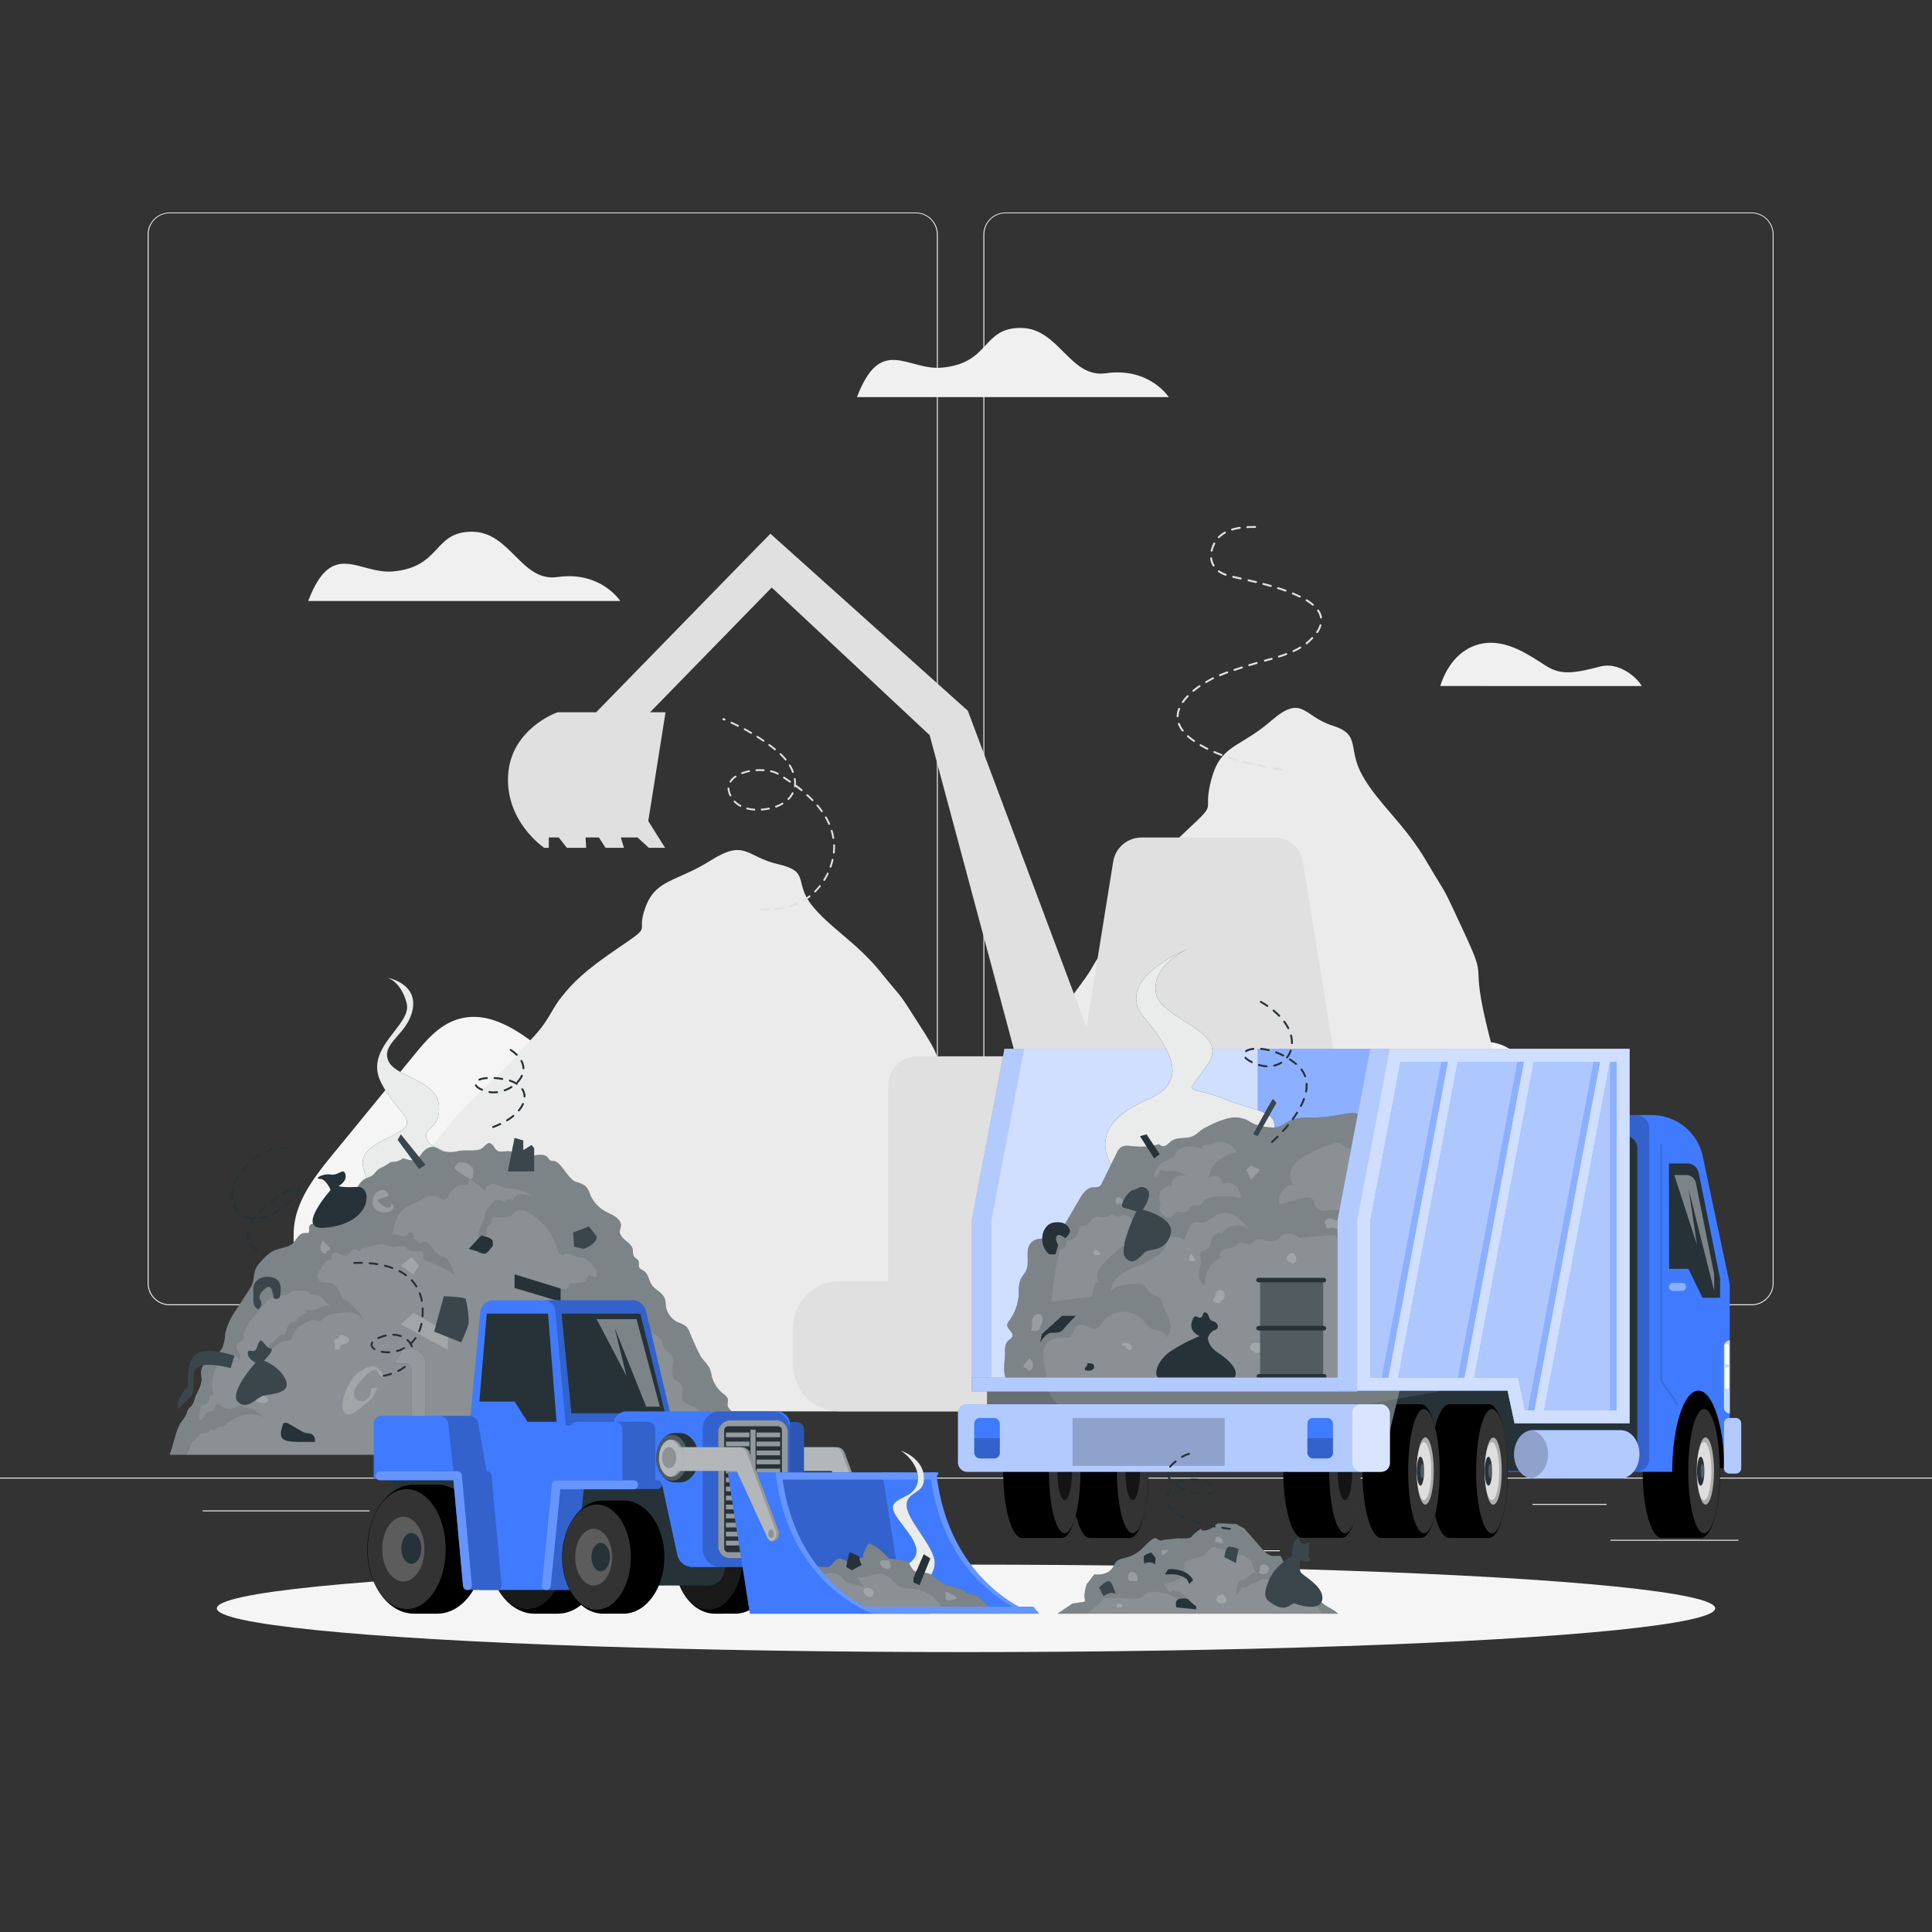<svg xmlns="http://www.w3.org/2000/svg" viewBox="0 0 500 500"><rect x="0" y="0" width="500" height="500" fill="#333333" stroke="none"/><g id="freepik--background-complete--inject-31"><rect y="382.4" width="500" height="0.25" style="fill:#ebebeb"></rect><rect x="416.78" y="398.49" width="33.12" height="0.25" style="fill:#ebebeb"></rect><rect x="322.53" y="401.21" width="8.69" height="0.25" style="fill:#ebebeb"></rect><rect x="396.59" y="389.21" width="19.19" height="0.25" style="fill:#ebebeb"></rect><rect x="52.46" y="390.89" width="43.19" height="0.25" style="fill:#ebebeb"></rect><rect x="104.56" y="390.89" width="6.33" height="0.25" style="fill:#ebebeb"></rect><rect x="131.47" y="395.11" width="93.68" height="0.25" style="fill:#ebebeb"></rect><path d="M237,337.8H43.91a5.71,5.71,0,0,1-5.7-5.71V60.66A5.71,5.71,0,0,1,43.91,55H237a5.71,5.71,0,0,1,5.71,5.71V332.09A5.71,5.71,0,0,1,237,337.8ZM43.91,55.2a5.46,5.46,0,0,0-5.45,5.46V332.09a5.46,5.46,0,0,0,5.45,5.46H237a5.47,5.47,0,0,0,5.46-5.46V60.66A5.47,5.47,0,0,0,237,55.2Z" style="fill:#ebebeb"></path><path d="M453.31,337.8H260.21a5.72,5.72,0,0,1-5.71-5.71V60.66A5.72,5.72,0,0,1,260.21,55h193.1A5.71,5.71,0,0,1,459,60.66V332.09A5.71,5.71,0,0,1,453.31,337.8ZM260.21,55.2a5.47,5.47,0,0,0-5.46,5.46V332.09a5.47,5.47,0,0,0,5.46,5.46h193.1a5.47,5.47,0,0,0,5.46-5.46V60.66a5.47,5.47,0,0,0-5.46-5.46Z" style="fill:#ebebeb"></path><path d="M441.94,365.25a70.89,70.89,0,0,1-18.56-34.5c-.77-3.58-1.36-7.43-3.78-10.18s-6-3.76-8.84-5.85c-7.56-5.48-8.42-16.11-10.08-25.29s-7-19.85-16.38-19.8c-5.78,0-10.5,4.3-15.24,7.61s-11.41,5.75-16,2.27c-1.71-1.29-2.84-3.22-4.54-4.51-6.31-4.8-14.72,1.47-21.55,5.5-7.73,4.57-16.78,6.27-25.61,7.89l-51.92,9.55c-4.53.84-9.24,1.66-13.68.43-3.23-.89-6.07-2.82-9.15-4.15-10.84-4.7-23.25-1.7-35.06-1.59a70.5,70.5,0,0,1-44.38-15.42c-8.82-7.11-18.88-17.09-29.5-13.15-4.41,1.64-7.6,5.43-10.57,9.07L86.23,298.62c-4.64,5.68-9.49,11.82-10.15,19.12-.29,3.21.25,6.48-.35,9.65-.71,3.73-3,7-5.14,10.08-5.15,7.34-16.42,18.23-17.69,27.78Z" style="fill:#f5f5f5"></path><path d="M405.19,322.16c-9.14-9.42.13-11.69-7.35-28.53s-7-4.17-12.44-25.63.15-12.4-6.4-26.51-4-8.61-9.77-18.48-12.2-14.63-16.47-22-.29-10.84-7.9-13.22-7.75-8.31-15.92-1.22-13,6-15.45,15.16,2.11,5.3-6.17,13-10.93,11.47-13.72,16.18-2.8,7.67-7.66,14.42-1.11,2.7-9,13.14S269,269,263.05,279.25s8.15-.9-8.26,14.05c-1.82,1.67-3.39,3-4.76,4.16-1.09-1.56-2.34-4.24-4.29-9.81-6-17.12.17-9.89-7-21.16s-4.36-6.86-10.69-14.74-13.36-11.67-18-17.54-.3-8.65-8.64-10.55-8.49-6.63-17.43-1-14.23,4.81-16.92,12.1,2.31,4.23-6.75,10.36-12,9.15-15,12.91-3.06,6.12-8.39,11.51S135.64,271.71,127,280s-8.66,8.39-15.16,16.59,8.92-.72-9,11.21-13.91,4.7-20.44,17.28-5.56,10.77-8.1,15.56-2.17,1.72-4,7.73-3.76,16.84-3.76,16.84H420.54S414.34,331.59,405.19,322.16Z" style="fill:#ebebeb"></path><path d="M392.18,331.58h-2.13V280.9a7.52,7.52,0,0,0-7.52-7.52H345.31L337.2,223a7.43,7.43,0,0,0-7.33-6.25H295.42a7.43,7.43,0,0,0-7.33,6.25l-6.9,42.88-30.13-80.38-.59-1.57-1-.88L203,141.37l-3.61-3.24L196,141.56l-41.71,42.77h-10s-11.71,4.09-12.74,15.7c-1.1,12.42,9.29,19.38,9.29,19.38h1.19v-2.67h2.58l2.09,2.67h5l-.16-2.67H155l1.71,2.67h4.78l-.82-2.67H165l2.92,2.67h4.2l-4.35-6.92,4.47-28.16h-4l31.48-32.28,40.87,38.2,22.29,83.13h-25.5a7.53,7.53,0,0,0-7.53,7.52v50.68H217.24a12,12,0,0,0-12,12v9.67a12,12,0,0,0,12,12h74.88a12,12,0,0,0,12-12v-8.38h1.18v8.38a12,12,0,0,0,12,12h74.88a12,12,0,0,0,12-12v-9.67A12,12,0,0,0,392.18,331.58Z" style="fill:#e0e0e0"></path><path d="M331.64,199.45h0l-2-.35a.25.25,0,0,1-.2-.29.24.24,0,0,1,.29-.2l2,.34a.25.25,0,0,1,0,.5Zm-3.93-.72h0l-2-.4a.26.26,0,0,1-.19-.3.25.25,0,0,1,.3-.19l1.95.4a.24.24,0,0,1,.2.29A.25.25,0,0,1,327.71,198.73Zm-3.91-.84h-.06l-1.95-.49a.26.26,0,0,1-.18-.31.25.25,0,0,1,.31-.17c.64.17,1.29.33,1.93.48a.25.25,0,0,1,.19.3A.24.24,0,0,1,323.8,197.89Zm-3.87-1h-.07c-.64-.19-1.29-.39-1.92-.6a.25.25,0,1,1,.16-.48c.63.21,1.26.41,1.9.6a.25.25,0,0,1,.17.31A.25.25,0,0,1,319.93,196.87Zm-3.79-1.27-.09,0c-.64-.24-1.27-.49-1.87-.75a.26.26,0,0,1-.13-.33.24.24,0,0,1,.33-.13c.59.25,1.21.5,1.84.74a.26.26,0,0,1,.15.33A.25.25,0,0,1,316.14,195.6Zm-3.67-1.6a.25.25,0,0,1-.12,0c-.61-.31-1.2-.63-1.77-.95a.26.26,0,0,1-.09-.35.25.25,0,0,1,.34-.09c.56.32,1.14.64,1.75.94a.26.26,0,0,1,.11.34A.25.25,0,0,1,312.47,194ZM309,192a.24.24,0,0,1-.14-.05,16.59,16.59,0,0,1-1.61-1.24.25.25,0,0,1,0-.35.25.25,0,0,1,.36,0,15.74,15.74,0,0,0,1.55,1.2.26.26,0,0,1,.07.35A.26.26,0,0,1,309,192Zm-2.94-2.69a.23.23,0,0,1-.2-.1,7.21,7.21,0,0,1-1-1.8.25.25,0,1,1,.47-.17,6.38,6.38,0,0,0,.94,1.67.25.25,0,0,1,0,.35A.23.23,0,0,1,306.07,189.31Zm-1.3-3.69h0a.25.25,0,0,1-.24-.26,5.92,5.92,0,0,1,.41-2,.25.25,0,0,1,.33-.14.24.24,0,0,1,.14.32,5.42,5.42,0,0,0-.38,1.86A.26.26,0,0,1,304.77,185.62Zm1.34-3.71a.27.27,0,0,1-.14,0,.25.25,0,0,1-.06-.35,12.85,12.85,0,0,1,1.3-1.57.26.26,0,0,1,.36,0,.24.24,0,0,1,0,.35,12.8,12.8,0,0,0-1.25,1.51A.25.25,0,0,1,306.11,181.91Zm2.76-2.88a.25.25,0,0,1-.19-.09.25.25,0,0,1,0-.35c.5-.41,1.05-.82,1.63-1.21a.24.24,0,0,1,.34.07.24.24,0,0,1-.06.34c-.57.39-1.1.79-1.59,1.19A.3.3,0,0,1,308.87,179Zm3.3-2.25a.26.26,0,0,1-.22-.13.26.26,0,0,1,.09-.34c.57-.33,1.17-.65,1.78-1a.25.25,0,0,1,.34.12.24.24,0,0,1-.12.33c-.6.3-1.18.62-1.74.94A.33.33,0,0,1,312.17,176.78Zm3.58-1.79a.25.25,0,0,1-.23-.15.26.26,0,0,1,.13-.33c.63-.26,1.26-.51,1.88-.73a.25.25,0,1,1,.17.47c-.61.22-1.23.46-1.85.72Zm3.76-1.37a.25.25,0,0,1-.08-.49l1.9-.62a.26.26,0,0,1,.32.16.25.25,0,0,1-.16.31l-1.9.62Zm3.81-1.22a.25.25,0,0,1-.08-.49l1.92-.57a.24.24,0,0,1,.31.17.24.24,0,0,1-.17.31l-1.91.57Zm3.93-1.13-.09-.24-.05-.24.48-.14,1.43-.39a.25.25,0,1,1,.13.48l-1.43.4Zm-.09-.24h0Zm3.84-.85a.24.24,0,0,1-.23-.18.24.24,0,0,1,.16-.31c.68-.22,1.3-.43,1.88-.65a.26.26,0,0,1,.32.15.25.25,0,0,1-.15.32c-.59.22-1.21.44-1.9.65Zm3.75-1.42a.25.25,0,0,1-.11-.47c.63-.29,1.22-.6,1.75-.91a.26.26,0,0,1,.35.09.25.25,0,0,1-.09.34,18.86,18.86,0,0,1-1.8.93A.18.18,0,0,1,334.75,168.76Zm3.42-2a.26.26,0,0,1-.19-.1.24.24,0,0,1,0-.35c.24-.19.47-.4.7-.61s.5-.49.73-.73a.25.25,0,1,1,.36.34c-.23.25-.48.5-.75.76s-.48.43-.73.63A.25.25,0,0,1,338.17,166.72Zm2.71-2.93a.23.23,0,0,1-.14,0,.25.25,0,0,1-.07-.34,6.69,6.69,0,0,0,.84-1.73.24.24,0,0,1,.31-.17.25.25,0,0,1,.16.31,6.84,6.84,0,0,1-.89,1.86A.26.26,0,0,1,340.88,163.79Zm1-3.76a.25.25,0,0,1-.24-.21,4.28,4.28,0,0,0-.72-1.72.25.25,0,0,1,.07-.35.25.25,0,0,1,.35.06,5,5,0,0,1,.79,1.93.25.25,0,0,1-.2.28Zm-2.09-3.3a.27.27,0,0,1-.17-.06,12.58,12.58,0,0,0-1.59-1.14.27.27,0,0,1-.08-.35.26.26,0,0,1,.35-.08,13.29,13.29,0,0,1,1.65,1.2.24.24,0,0,1,0,.35A.21.21,0,0,1,339.79,156.73Zm-3.38-2.13-.11,0c-.55-.28-1.16-.55-1.81-.81a.25.25,0,0,1-.13-.33.25.25,0,0,1,.32-.14c.66.27,1.28.55,1.84.83a.25.25,0,0,1,.12.34A.27.27,0,0,1,336.41,154.6Zm-3.69-1.54h-.09c-.62-.23-1.25-.44-1.89-.64a.25.25,0,1,1,.15-.47c.65.2,1.29.41,1.91.63a.25.25,0,0,1,.15.32A.23.23,0,0,1,332.72,153.06Zm-3.82-1.21h-.07c-.65-.18-1.29-.36-1.93-.52a.26.26,0,0,1-.18-.31.25.25,0,0,1,.31-.18c.64.17,1.29.34,1.94.53a.25.25,0,0,1,.17.31A.25.25,0,0,1,328.9,151.85Zm-3.88-1H325l-1.95-.46a.25.25,0,0,1,.12-.49l1.95.46a.25.25,0,0,1,.18.31A.25.25,0,0,1,325,150.84Zm-3.9-.91h-.06l-1.95-.45a.25.25,0,0,1-.19-.3.25.25,0,0,1,.3-.19l1.95.45a.25.25,0,0,1,.19.3A.26.26,0,0,1,321.12,149.93Zm-3.89-1h-.08a7.13,7.13,0,0,1-1.85-.93.25.25,0,0,1-.05-.35.23.23,0,0,1,.34-.06,6.93,6.93,0,0,0,1.72.87.25.25,0,0,1-.08.48Zm-3.14-2.35a.24.24,0,0,1-.21-.12,4.8,4.8,0,0,1-.67-2,.24.24,0,0,1,.22-.27.25.25,0,0,1,.28.22,4.19,4.19,0,0,0,.6,1.77.26.26,0,0,1-.09.35A.28.28,0,0,1,314.09,146.62Zm-.51-3.86h-.05a.25.25,0,0,1-.19-.3,8.16,8.16,0,0,1,.44-1.35,6.11,6.11,0,0,1,.27-.58.25.25,0,0,1,.34-.1.24.24,0,0,1,.1.33c-.09.17-.17.35-.25.54a7.48,7.48,0,0,0-.41,1.27A.26.26,0,0,1,313.58,142.76Zm1.86-3.48a.27.27,0,0,1-.18-.08.26.26,0,0,1,0-.35,7.35,7.35,0,0,1,1.65-1.24.26.26,0,0,1,.34.1.25.25,0,0,1-.1.34,6.81,6.81,0,0,0-1.53,1.15A.25.25,0,0,1,315.44,139.28Zm3.44-2a.25.25,0,0,1-.24-.17.24.24,0,0,1,.16-.31,13.89,13.89,0,0,1,2-.44.25.25,0,1,1,.07.49,15.5,15.5,0,0,0-1.91.42Zm3.94-.62a.25.25,0,0,1,0-.5c.61,0,1.27-.05,2-.05h0a.25.25,0,0,1,0,.5c-.74,0-1.39,0-2,.05Z" style="fill:#e0e0e0"></path><path d="M197,235.61a.23.23,0,0,1-.24-.23.22.22,0,0,1,.22-.24h0l1.88-.06a.23.23,0,0,1,.25.22.24.24,0,0,1-.23.25l-1.89.06Zm3.77-.18a.24.24,0,0,1-.24-.21.24.24,0,0,1,.22-.26c.67-.06,1.28-.13,1.86-.23a.24.24,0,0,1,.27.19.25.25,0,0,1-.19.28c-.6.09-1.22.17-1.9.23Zm3.72-.64a.23.23,0,0,1-.22-.17.22.22,0,0,1,.16-.29,14.07,14.07,0,0,0,1.75-.63.24.24,0,0,1,.19.43,13.5,13.5,0,0,1-1.81.65Zm3.46-1.51a.26.26,0,0,1-.2-.11.24.24,0,0,1,.08-.33,13.06,13.06,0,0,0,1.53-1.06.24.24,0,0,1,.3.38,16.46,16.46,0,0,1-1.58,1.09A.28.28,0,0,1,208,233.28Zm3-2.33a.2.2,0,0,1-.16-.07.22.22,0,0,1,0-.33,18.49,18.49,0,0,0,1.24-1.4.23.23,0,0,1,.33,0,.24.24,0,0,1,0,.33,17.4,17.4,0,0,1-1.28,1.43A.23.23,0,0,1,210.92,231Zm2.36-3a.28.28,0,0,1-.13,0,.25.25,0,0,1-.08-.33c.33-.53.64-1.08.91-1.63a.23.23,0,1,1,.42.2,18.26,18.26,0,0,1-.92,1.68A.26.26,0,0,1,213.28,228Zm1.63-3.4-.07,0a.23.23,0,0,1-.15-.3,14.51,14.51,0,0,0,.51-1.79.24.24,0,0,1,.29-.18.24.24,0,0,1,.17.28,15.46,15.46,0,0,1-.52,1.85A.25.25,0,0,1,214.91,224.59Zm.83-3.69h0a.24.24,0,0,1-.21-.26,14,14,0,0,0,.07-1.44v-.42a.22.22,0,0,1,.23-.24.23.23,0,0,1,.24.23v.43c0,.49,0,1-.07,1.49A.23.23,0,0,1,215.74,220.9Zm-.12-3.77a.23.23,0,0,1-.23-.2,15.81,15.81,0,0,0-.41-1.81.24.24,0,0,1,.15-.3.24.24,0,0,1,.3.16,14.9,14.9,0,0,1,.43,1.87.24.24,0,0,1-.2.27Zm-1.07-3.62a.23.23,0,0,1-.21-.14c-.25-.56-.53-1.12-.84-1.67a.23.23,0,0,1,.08-.32.24.24,0,0,1,.33.09,17.09,17.09,0,0,1,.86,1.71.23.23,0,0,1-.12.31Zm-1.88-3.28a.23.23,0,0,1-.19-.1c-.35-.49-.74-1-1.15-1.47a.23.23,0,0,1,0-.33.24.24,0,0,1,.34,0c.42.5.82,1,1.18,1.51a.24.24,0,0,1-.06.33A.23.23,0,0,1,212.67,210.23Zm-17.46-.44H195a10,10,0,0,1-1.72-.29.24.24,0,0,1,.12-.46,9.86,9.86,0,0,0,1.64.28h.18a.25.25,0,0,1,.23.25A.24.24,0,0,1,195.21,209.79Zm1.89,0a.25.25,0,0,1-.24-.22.26.26,0,0,1,.23-.26,14,14,0,0,0,1.84-.24.25.25,0,0,1,.28.19.24.24,0,0,1-.19.28,17,17,0,0,1-1.9.25Zm3.7-.76a.23.23,0,0,1-.22-.15.24.24,0,0,1,.14-.31,9.51,9.51,0,0,0,1.67-.79.24.24,0,0,1,.24.41,10.09,10.09,0,0,1-1.75.83Zm-9.21-.23-.12,0a6.63,6.63,0,0,1-1.56-1.17.23.23,0,1,1,.33-.33,6,6,0,0,0,1.46,1.08.24.24,0,0,1,.09.33A.22.22,0,0,1,191.59,208.8Zm18.64-1.45a.23.23,0,0,1-.17-.07c-.43-.43-.89-.87-1.36-1.3a.23.23,0,0,1,0-.33.25.25,0,0,1,.34,0c.48.43.94.88,1.38,1.32a.23.23,0,0,1,0,.33A.2.2,0,0,1,210.23,207.35Zm-6.22-.28a.21.21,0,0,1-.17-.07.24.24,0,0,1,0-.33,5.77,5.77,0,0,0,1.07-1.46.23.23,0,0,1,.32-.1.24.24,0,0,1,.1.32,6.38,6.38,0,0,1-1.16,1.57A.2.2,0,0,1,204,207.07Zm-15-.94a.23.23,0,0,1-.21-.14,4.82,4.82,0,0,1-.54-1.9.24.24,0,1,1,.48,0,4.27,4.27,0,0,0,.48,1.72.23.23,0,0,1-.11.31A.19.19,0,0,1,189,206.13Zm18.42-1.32a.21.21,0,0,1-.15-.05c-.45-.36-.93-.73-1.41-1.09a.25.25,0,0,1-.22.09.24.24,0,0,1-.2-.27,6.33,6.33,0,0,0,.05-.76,6.5,6.5,0,0,0-.09-1.06.24.24,0,0,1,.2-.27.24.24,0,0,1,.27.2,7.27,7.27,0,0,1,.09,1.13c0,.15,0,.3,0,.45a.16.16,0,0,1,.11,0c.52.38,1,.77,1.51,1.16a.24.24,0,0,1-.15.42Zm-3-2.27a.23.23,0,0,1-.14,0l-1.56-1.06a.23.23,0,0,1-.07-.32.24.24,0,0,1,.33-.07c.52.34,1.05.7,1.57,1.06a.24.24,0,0,1,.06.33A.23.23,0,0,1,204.39,202.54Zm-15.43,0a.25.25,0,0,1-.12,0,.23.23,0,0,1-.08-.33,4.75,4.75,0,0,1,1.4-1.39.23.23,0,0,1,.33.06.24.24,0,0,1-.07.33,4.29,4.29,0,0,0-1.26,1.25A.22.22,0,0,1,189,202.52Zm12.26-2.06a.2.2,0,0,1-.11,0,6.67,6.67,0,0,0-1.71-.61.23.23,0,0,1-.18-.28.23.23,0,0,1,.28-.18,6.81,6.81,0,0,1,1.84.66.24.24,0,0,1,.09.32A.22.22,0,0,1,201.22,200.46Zm-9.24-.11a.23.23,0,0,1-.22-.16.23.23,0,0,1,.14-.3,12,12,0,0,1,1.86-.52.24.24,0,0,1,.28.19.24.24,0,0,1-.19.27,12.57,12.57,0,0,0-1.79.5Zm13.15-.3a.25.25,0,0,1-.22-.15c-.08-.23-.18-.45-.28-.68s-.33-.67-.52-1a.23.23,0,1,1,.4-.24,11.37,11.37,0,0,1,.55,1c.11.24.21.48.3.71a.25.25,0,0,1-.14.31Zm-9.45-.46a.25.25,0,0,1-.24-.22.24.24,0,0,1,.22-.25,15.58,15.58,0,0,1,1.93,0,.24.24,0,0,1,.22.25.23.23,0,0,1-.25.23,14.45,14.45,0,0,0-1.86,0Zm7.54-2.79a.23.23,0,0,1-.18-.08,16,16,0,0,0-1.27-1.37.24.24,0,0,1,0-.33.24.24,0,0,1,.34,0,16.68,16.68,0,0,1,1.3,1.41.23.23,0,0,1,0,.33A.21.21,0,0,1,203.22,196.8Zm-2.7-2.64a.27.27,0,0,1-.15,0c-.45-.37-.93-.75-1.49-1.15a.24.24,0,0,1,.28-.39c.57.42,1.06.8,1.51,1.17a.23.23,0,0,1,0,.33A.21.21,0,0,1,200.52,194.16Zm-3-2.26a.2.2,0,0,1-.13,0l-1.58-1a.23.23,0,0,1-.07-.32.25.25,0,0,1,.33-.08c.53.34,1.06.69,1.58,1.05a.23.23,0,0,1,.06.33A.21.21,0,0,1,197.48,191.9Zm-3.19-2a.21.21,0,0,1-.12,0c-.55-.32-1.09-.63-1.64-.93a.24.24,0,1,1,.22-.42l1.66.94a.24.24,0,0,1,.08.33A.23.23,0,0,1,194.29,189.87ZM191,188.06l-.1,0c-.57-.28-1.13-.56-1.7-.82a.23.23,0,0,1-.12-.31.24.24,0,0,1,.31-.12l1.72.82a.24.24,0,0,1,.1.32A.23.23,0,0,1,191,188.06Zm-3.44-1.58a.15.15,0,0,1-.09,0l-.29-.11A.23.23,0,0,1,187,186a.23.23,0,0,1,.3-.13l.29.12a.23.23,0,0,1-.09.45Z" style="fill:#e0e0e0"></path><path d="M302.48,102.78s-5-7.8-16.29-6.18c-9.31,1.33-12.12-11.68-21.95-11.73C254,84.81,256.36,94,243.78,95.14c-8.85.84-15.82-8.65-22,7.64Z" style="fill:#f0f0f0"></path><path d="M160.51,155.53s-5-7.81-16.28-6.19c-9.32,1.33-12.13-11.68-22-11.73-10.21-.06-7.88,9.08-20.46,10.27-8.85.84-15.82-8.65-22,7.65Z" style="fill:#f0f0f0"></path><path d="M372.74,177.54c.72-2.37,3.39-9.44,10.67-10.95,6.7-1.38,13,3.45,16.84,5.82s7.19,1.83,14,.06c4.61-1.19,9.37,2.73,10.62,5.07Z" style="fill:#f0f0f0"></path></g><g id="freepik--Shadow--inject-31"><ellipse id="freepik--path--inject-31" cx="250" cy="416.24" rx="193.89" ry="11.32" style="fill:#f5f5f5"></ellipse></g><g id="freepik--garbage-pile-2--inject-31"><path d="M77.14,324.48s-.37.07-1,.14" style="fill:none;stroke:#263238;stroke-linecap:round;stroke-linejoin:round;stroke-width:0.5px"></path><path d="M74.19,324.79c-3.49.17-9-.27-10.07-4.48-1.64-6.27,15.59-16.28,13-11.65s-13.42,10.45-16.48,3.42c-2.75-6.31,5.09-13.94,11.17-14.91" style="fill:none;stroke:#263238;stroke-linecap:round;stroke-linejoin:round;stroke-width:0.5px;stroke-dasharray:1.967,1.967"></path><path d="M72.82,297.07a6.45,6.45,0,0,1,1,0" style="fill:none;stroke:#263238;stroke-linecap:round;stroke-linejoin:round;stroke-width:0.5px"></path><path d="M96.61,308.36c-4.39-8.18-4-10.22,4.54-14.27s2.15-4.82-2.52-13.91,8.12-14.83,6.61-20.57-5-6.58-5-6.58,7.67,1.32,6.6,7.94-8,8.72-6.45,13.29,12.48,5,13.17,11.63-4.54,5.77-3,9.2,13.45,3.58,14.11,11.06S96.61,308.36,96.61,308.36Z" style="fill:#263238"></path><path d="M96.61,308.36c-4.39-8.18-4-10.22,4.54-14.27s2.15-4.82-2.52-13.91,8.12-14.83,6.61-20.57-5-6.58-5-6.58,7.67,1.32,6.6,7.94-8,8.72-6.45,13.29,12.48,5,13.17,11.63-4.54,5.77-3,9.2,13.45,3.58,14.11,11.06S96.61,308.36,96.61,308.36Z" style="fill:#fff;opacity:0.9"></path><path d="M127.62,291.67c9.67-3.58,10.73-10.81,3.13-12.31s-10.43,1.54-4.64,3.14,15.07-6.13,4.64-11.62" style="fill:none;stroke:#263238;stroke-linecap:round;stroke-linejoin:round;stroke-width:0.5px;stroke-dasharray:2"></path><path d="M194.89,376.48a14.5,14.5,0,0,1-1.74-2.51c-.59-1.57.07-3.31-.71-4.87a6.91,6.91,0,0,0-1-1.37l-2.58-3a2.39,2.39,0,0,1-.5-.76c-.21-.64.15-1.36-.05-2a3,3,0,0,0-1.17-1.28,8.36,8.36,0,0,1-2.94-4.48,11.09,11.09,0,0,0-.56-2.07c-.59-1.25-1.83-2.15-2.52-3.5-1-1.91-1.83-3.89-2.66-5.86a4.32,4.32,0,0,0-.92-1.51,7.06,7.06,0,0,0-2-1,5.62,5.62,0,0,1-3.25-4.43,8.52,8.52,0,0,0-.17-1.52c-.5-1.75-2.4-2.36-3.39-3.7-.87-1.18-.9-3-2.27-3.81-.37-.23-.82-.38-1-.74-.3-.51,0-1.19-.23-1.73s-1-.8-1.25-1.34a2.86,2.86,0,0,1-.18-1.24c-.12-2.2-2.72-2.6-3.35-4.57-.27-.84.53-1.73.13-2.74-.64-1.64-2.72-2.22-4.12-3.05a9.09,9.09,0,0,1-3.73-4.22,5.75,5.75,0,0,0-1.25-2.26,7.12,7.12,0,0,0-2.31-1c-2.4-.87-3.87-5.24-5.86-5.44a2.06,2.06,0,0,1-.9-.15,1.92,1.92,0,0,1-.5-.59c-1.11-1.5-3.43-.61-4.94-.51-2.2.13-2.75-.63-4.79-1.21-1.16-.32-2.55.42-3.54-.25-.46-.3-.68-.83-1-1.24-1.58-1.87-2.06.7-3.74,1.05s-3.43,0-5.06.28a9.63,9.63,0,0,1-3.85.19c-1.24-.28-2-1.44-3.47-1.16-3.09.6-2.3,4.41-6.27,3.15l-.92-.29a4,4,0,0,1-1.33.74,5.26,5.26,0,0,1-1.86.24,19.7,19.7,0,0,1-2.79,1.67c-.94.39-1.36,1.54-2.25,2-.4.23-.86.33-1.28.52-2.92,1.3-3,5.42-4.47,7.79-2.14,3.54-6,2.69-9.62,4.08a1.17,1.17,0,0,0-.53.33c-.48.58.19,1.81-.55,2a1.46,1.46,0,0,1-.51,0c-1.89-.2-2.48,2.14-3.77,3-1.59,1-3.62.85-5.33,2a16.32,16.32,0,0,0-2.81,2.7,5.57,5.57,0,0,0-1,1.4c-.87,2-.17,3.08-1.49,5.15-1.21,1.9-2.46,3.77-3.66,5.68a16.93,16.93,0,0,0-2.82,6.19,10.47,10.47,0,0,1-.72,3.58c-1.56,2.81-6.3,3.33-5.42,7.44.36,1.67-.88,3.63-1.5,5.06-.27.62-.35,1.3-.69,2-.47.92-1.27.93-1.61,2.38a7,7,0,0,1-1.3,2.14c-1.69,2.44-2,5.85-3.15,8.67Z" style="fill:#263238"></path><path d="M194.89,376.48a14.5,14.5,0,0,1-1.74-2.51c-.59-1.57.07-3.31-.71-4.87a6.91,6.91,0,0,0-1-1.37l-2.58-3a2.39,2.39,0,0,1-.5-.76c-.21-.64.15-1.36-.05-2a3,3,0,0,0-1.17-1.28,8.36,8.36,0,0,1-2.94-4.48,11.09,11.09,0,0,0-.56-2.07c-.59-1.25-1.83-2.15-2.52-3.5-1-1.91-1.83-3.89-2.66-5.86a4.32,4.32,0,0,0-.92-1.51,7.06,7.06,0,0,0-2-1,5.62,5.62,0,0,1-3.25-4.43,8.52,8.52,0,0,0-.17-1.52c-.5-1.75-2.4-2.36-3.39-3.7-.87-1.18-.9-3-2.27-3.81-.37-.23-.82-.38-1-.74-.3-.51,0-1.19-.23-1.73s-1-.8-1.25-1.34a2.86,2.86,0,0,1-.18-1.24c-.12-2.2-2.72-2.6-3.35-4.57-.27-.84.53-1.73.13-2.74-.64-1.64-2.72-2.22-4.12-3.05a9.09,9.09,0,0,1-3.73-4.22,5.75,5.75,0,0,0-1.25-2.26,7.12,7.12,0,0,0-2.31-1c-2.4-.87-3.87-5.24-5.86-5.44a2.06,2.06,0,0,1-.9-.15,1.92,1.92,0,0,1-.5-.59c-1.11-1.5-3.43-.61-4.94-.51-2.2.13-2.75-.63-4.79-1.21-1.16-.32-2.55.42-3.54-.25-.46-.3-.68-.83-1-1.24-1.58-1.87-2.06.7-3.74,1.05s-3.43,0-5.06.28a9.63,9.63,0,0,1-3.85.19c-1.24-.28-2-1.44-3.47-1.16-3.09.6-2.3,4.41-6.27,3.15l-.92-.29a4,4,0,0,1-1.33.74,5.26,5.26,0,0,1-1.86.24,19.7,19.7,0,0,1-2.79,1.67c-.94.39-1.36,1.54-2.25,2-.4.23-.86.33-1.28.52-2.92,1.3-3,5.42-4.47,7.79-2.14,3.54-6,2.69-9.62,4.08a1.17,1.17,0,0,0-.53.33c-.48.58.19,1.81-.55,2a1.46,1.46,0,0,1-.51,0c-1.89-.2-2.48,2.14-3.77,3-1.59,1-3.62.85-5.33,2a16.32,16.32,0,0,0-2.81,2.7,5.57,5.57,0,0,0-1,1.4c-.87,2-.17,3.08-1.49,5.15-1.21,1.9-2.46,3.77-3.66,5.68a16.93,16.93,0,0,0-2.82,6.19,10.47,10.47,0,0,1-.72,3.58c-1.56,2.81-6.3,3.33-5.42,7.44.36,1.67-.88,3.63-1.5,5.06-.27.62-.35,1.3-.69,2-.47.92-1.27.93-1.61,2.38a7,7,0,0,1-1.3,2.14c-1.69,2.44-2,5.85-3.15,8.67Z" style="fill:#fff;opacity:0.4"></path><path d="M185.84,376.48a5.19,5.19,0,0,0-.49-.55c-1.57-1.62-5-4.08-5.18-6.55-.1-1.23,1.22-2.27,1.07-3.5a2.66,2.66,0,0,0-1.79-1.87,9.22,9.22,0,0,1-2.46-1.2,1.36,1.36,0,0,1-.35-.44,1.64,1.64,0,0,1-.08-.79l.09-1.69a2.09,2.09,0,0,0-.57-1.93c-.25-.18-.57-.24-.83-.41-2.23-1.49-1.06-3.28-1-5.14.11-2.21-2.07-2.43-2.65-4.27-.11-.34-.11-.69-.23-1-.29-.84-1.16-1.32-1.93-1.81a7.08,7.08,0,0,1-2.72-2.87,14.58,14.58,0,0,0-1-2.4,1.78,1.78,0,0,0-2.29-.69c-.57.39-.74,1.24-1.39,1.47-1.12.4-1.87-1.4-3.06-1.52-1-.1-1.92.58-2.91.57-1.38,0-2.59-.65-3.91-.82a39.58,39.58,0,0,0-5.55.09,4.58,4.58,0,0,0-1.81.27c-1,.44-1.55,1.54-2.54,2-.75.33-1.75.32-2.18,1-.2.32-.21.72-.39,1.05-.38.7-1.3.8-1.77,1.41a8.21,8.21,0,0,0-.74,1.64c-1-1.91,1.3-4.63,2.18-6.26a19,19,0,0,1,1.5-2.63c.31-.39,1.47-1.24,1.57-1.64s.15-.71.47-.76a1.51,1.51,0,0,1,.46.07c.44.05.78-.38,1-.78s.34-.86.75-1,.83,0,1.24,0a1.15,1.15,0,0,0,.94-1.44,17.84,17.84,0,0,0,3.5-.28,1.26,1.26,0,0,0,.57-.2,1.23,1.23,0,0,0,.31-.4l.74-1.31c4.57,2.26.86-3.6-1.49-4.42a11.6,11.6,0,0,0-1.57-.18,13,13,0,0,1-1.84-.73,1.51,1.51,0,0,0-1.78.39c-1,0-1.4-1.18-1.67-2.1a15.35,15.35,0,0,0-7.32-9.06,3.37,3.37,0,0,0-2.88-.47c-.94.42-1.4,1.41-2.41,1.72a11,11,0,0,1-3.38,0c-.26,0-.57,0-.71.22s0,.46,0,.69c0,.76-1.08,1.09-1.35,1.81-.21.55.12,1.2-.14,1.73a1,1,0,0,1-1.29.4c.08.78.1,1.64-.75,1.9-.47-.78-.07-1.58.07-2.45a10.06,10.06,0,0,1,1-3.12c.44-.81.36-1.69.83-2.56a8.78,8.78,0,0,1,2.14-2.77,1.68,1.68,0,0,1,1.61-.26c.25.1.47.29.74.28a1.35,1.35,0,0,0,.56-.25,2.14,2.14,0,0,1,2,0,1.92,1.92,0,0,1,1.77-1.55,7.81,7.81,0,0,1,3.7.72,10.83,10.83,0,0,0-4.07-1.9c-1.21-.3-2.52-.26-3.71-.57-1-.25-1.74-.94-2.8-1s-2.31,1-2,2a32.81,32.81,0,0,0-4.09-3.23l-.66,1.64c-1.87-.85-3.91.9-4.88,2.67-.25.45-.55,1-1.08,1.05s-1-.4-1.49-.68a3.84,3.84,0,0,0-3.54.2,24.51,24.51,0,0,1-3.26,1.68c-3.94,1.35-4.3,4.51-5.24,7.84a4.15,4.15,0,0,1,2.31.28,1.64,1.64,0,0,0,.48.18c.53.08,1-.38,1.38-.71s1.18-.46,1.38,0-.23.95.08,1.25.58.11.83.26.3,1,.76,1.07c.3.06.52-.24.77-.4a1.35,1.35,0,0,1,1.54.3,7.16,7.16,0,0,1,.94,1.36,5.1,5.1,0,0,0,2.46,1.92,5,5,0,0,1,.92.39c1.17.8,1.89,3.23,2.38,4.51-.51-.82-6.78-3.47-7.64-3.9a1.12,1.12,0,0,1-.38-.26c-.44-.52.22-1.54-.38-1.88a.78.78,0,0,0-.4-.09c-1.07,0-2.3.33-3.13-.33-.27-.2-.45-.48-.72-.68-.94-.67-2.27,0-3.43-.1a9.32,9.32,0,0,1-1.66-.51c-1.93-.59-3.61.56-5.48.74-.62.06-1.32.48-1.25,1.08a2,2,0,0,0-1.77-.65c-.79.25-1,1.36-1.8,1.61-.62.2-1.25-.23-1.82-.55s-1.42-.5-1.79,0-.07,1.56-.72,1.72c-.19.05-.39,0-.58,0a1,1,0,0,0-.53.46c-.68,1-2.19,2.77-1.9,4.08.43,1.89,2.3.86,3.67,1.46a3.58,3.58,0,0,1,1.49,1.42,7.86,7.86,0,0,1,.85,1.81c.13.4.26.85.65,1,.18.07.38.07.56.13.66.22,2,1.82,2.53,2.32a7.22,7.22,0,0,1,2.2,3.78,4.06,4.06,0,0,0-3.94-3c-1.66,0-5.12.21-6.32,1.36-.46.44-.91,1-1.55,1a2.79,2.79,0,0,1-.7-.19c-1.41-.41-2.82.51-4,1.38a5,5,0,0,0-2.3,3.74c-2.3-.2-3.75,1.15-5.44,2.53a3.43,3.43,0,0,0-.8.86l.21-1.31a2,2,0,0,1,.24-.76,2.54,2.54,0,0,1,.72-.62,19.56,19.56,0,0,0,1.51-1.51,2.38,2.38,0,0,1,1.93-.77,6.82,6.82,0,0,1,1.11-2.72.93.93,0,0,1,.53-.43c.24-.05.5.08.75.06.58-.06.69-.83,1.05-1.29a3.64,3.64,0,0,1,1.46-.8c.52-.24,1-.77.81-1.28,1.93,1,4-1.57,6.15-.79-1.84-.88-1.86-2.87-4.35-3a3.55,3.55,0,0,1-1-.1.67.67,0,0,1-.49-.74c-1.69-.15-4-.56-5.2.6a1.54,1.54,0,0,1-.93.33c-2.48.32-3.69.45-5.28,2.45-2,2.47-5,5-5.36,8.27a2,2,0,0,1-.18.77c-.34.63-1.3.77-1.57,1.42s.13,1.1.39,1.62a5.2,5.2,0,0,1,.54,2.36,3.62,3.62,0,0,0-1.53-1.22c-1.21-.38-2.42.51-3.37,1.33-1.86,1.63-2.82,5.28-2.28,7.72.09.4.19.89-.13,1.15s-.56.19-.71.42a1,1,0,0,0-.06.55,1.58,1.58,0,0,1-1.43,1.56,1.09,1.09,0,0,0-.54.11.76.76,0,0,0-.27.57c-.12.76-.23,1.52-.35,2.28a1.09,1.09,0,0,0,.22,1c1.1-.32,1-1.38,1.85-2,.46-.34,1.19-.11,1.65-.59a1.91,1.91,0,0,0,.39-1.19,1,1,0,0,1,1.28-.12c.41.21.72.57,1.13.79a3.37,3.37,0,0,0,3.27-.46,1.26,1.26,0,0,1,.84-.27c.25,0,.42.24.64.36.9.48,1.95.26,2.91.78a20.75,20.75,0,0,1,3.11,2.42c-3.1-2.57-8.08-.76-10.58,1.68a1,1,0,0,1-.46.3,3.37,3.37,0,0,1-.7-.06c-.72,0-1.15,1-1.87.92-.24,0-.49-.19-.71-.08s-.19.22-.28.33a1.36,1.36,0,0,1-.71.35l-1.9.51A5.22,5.22,0,0,1,50,373.11c-.24.18-.52.37-.58.65a10.83,10.83,0,0,1-1.11,2.72Z" style="fill:#fff;opacity:0.1"></path><path d="M86.7,349c-.07-.61-.13-1.21-.2-1.82a.58.58,0,0,1,0-.39c.15-.24.52-.19.77-.31s.45-.62.77-.85,1-.05,1.44.19.85.49.88.93-.4.78-.82.94a5.18,5.18,0,0,0-1.25.46c-.37.25-.58.81-.27,1.12l-1.41-.07" style="fill:#fff;opacity:0.2"></path><path d="M65,362.16a1.42,1.42,0,0,1,1.08-1,4.54,4.54,0,0,1,1.56,0,3.07,3.07,0,0,1,1.12.27,1,1,0,0,1,.55.91,1,1,0,0,1-.85.75,3,3,0,0,1-1.22-.13,1.58,1.58,0,0,1-1.09-.61C65.91,362,65.23,362.44,65,362.16Z" style="fill:#fff;opacity:0.2"></path><path d="M90.63,357.71a8.44,8.44,0,0,1,.91-1.38,9.48,9.48,0,0,1,2.33-1.78,4.64,4.64,0,0,1,2.69-.94c1.48.13,2.43,1.58,2.92,2.94-1-.05-1.63-1.1-2-2-1.14-.17-2.16.67-2.94,1.49-.6.63-1.16,1.27-1.7,1.94a5.79,5.79,0,0,0-1.12,1.83,2.31,2.31,0,0,0,.22,2.05,2.15,2.15,0,0,0,2.59.57,2.65,2.65,0,0,0,1.42-2.29,1.35,1.35,0,0,1,.08-.6c.25-.49,1-.42,1.5-.28a8.21,8.21,0,0,1-.73,1.79,5.33,5.33,0,0,1-.67,1,8,8,0,0,1-1.31,1.07c-1.46,1-4.51,4.38-5.76,2.31S89.59,359.53,90.63,357.71Z" style="fill:#fff;opacity:0.2"></path><path d="M97.16,312.91a3.38,3.38,0,0,0,4,.46,1.44,1.44,0,0,0,.72-1,.7.7,0,0,0-.74-.78c.25.33-.05.84-.46.94a1.68,1.68,0,0,1-1.2-.31c-4.6-2.85,2.37-1.65.83-3.52C98.29,306.2,94.84,310.55,97.16,312.91Z" style="fill:#fff;opacity:0.2"></path><path d="M85.57,323a9.26,9.26,0,0,1-2-2,5.19,5.19,0,0,0-.63,1.68,1.75,1.75,0,0,0,.61,1.61c.24.17.65.23.81,0s.06-.28.14-.4.36-.21.57-.28.43-.27.32-.46" style="fill:#fff;opacity:0.2"></path><path d="M112.37,371.29l3-2.48s1.59.36,1.74,1.06a24.4,24.4,0,0,1,0,3.46C115.44,374.32,112.37,371.29,112.37,371.29Z" style="fill:#fff;opacity:0.2"></path><path d="M117.55,302.35s.81-1.83,1.79-1.6,1.26,0,2.15.73l.89.74s.57,3.36-.87,2.8A20.65,20.65,0,0,1,117.55,302.35Z" style="fill:#fff;opacity:0.2"></path><path d="M155.8,364.45l3.54-2.35,2.11,1.8s.7.67-.67,2.18l-1.38,1.5-1.91.31Z" style="fill:#fff;opacity:0.2"></path><polygon points="103.74 342.74 106.97 339.77 115.92 344.86 115.92 349.36 103.74 342.74" style="fill:#fff;opacity:0.2"></polygon><polygon points="108.44 302.52 102.9 294.99 103.74 293.57 110.13 301.48 108.44 302.52" style="fill:#263238"></polygon><path d="M60.66,350.86s-6.41-2.28-9.66-.56-1.92,9-2.67,9S46,363,46,363v1.73s1.62-1.54,3.33-3.3-.17-4.89,1.37-7.15,9-.23,9-.23Z" style="fill:#263238"></path><polygon points="131.43 303.16 133.17 294.49 135.43 295.15 135.43 297.66 137.56 296.32 138.24 297.16 138.24 303.16 131.43 303.16" style="fill:#263238"></polygon><path d="M83.77,317.75c-7.39.5,1.8-9.78,1.8-9.78s-1.21-2.93-2.81-2.89.7-1.45,2.81-1.11,3.31-1.93,3.82-.05-1.76,3-1.76,3,.77.5,4.86.25S96.48,316.9,83.77,317.75Z" style="fill:#263238"></path><path d="M70.14,330.52a4.6,4.6,0,0,0-2.86.35,3.09,3.09,0,0,0-1.69,2.2,9.55,9.55,0,0,0,0,1.69c0,.76-.07,1.52,0,2.27a2.3,2.3,0,0,0,1.2,1.84,1.73,1.73,0,0,0,.81-1.91c-.1-.36-.31-.67-.39-1-.19-1,.64-1.81,1.41-2.45.36-.31.87-.63,1.27-.38a1,1,0,0,1,.34.47A6.4,6.4,0,0,1,70.8,336c1.68.61,1.81-.58,1.84-2.14C72.67,332.11,72.11,330.86,70.14,330.52Z" style="fill:#263238"></path><path d="M73.14,368.87a1.18,1.18,0,0,1,.25-.5c.37-.35,1-.11,1.43.15l3,1.73a4.35,4.35,0,0,0,1.57.66c.26,0,.53,0,.79.08a1.72,1.72,0,0,1,1.25,2.22c-2.28-.17-5,.17-7.17-.33S72.66,370.56,73.14,368.87Z" style="fill:#263238"></path><path d="M129.61,351.23c.53-.65,1.09-1.29,1.68-1.89.28-.28.55-.55.84-.82a.46.46,0,0,1,.22-.14.48.48,0,0,1,.31.13c1.19.95,3.38,2.41,1.52,3.75a3,3,0,0,1-2.15.46A10.68,10.68,0,0,1,129.61,351.23Z" style="fill:#263238"></path><path d="M148.59,322.65l-.28-3.67,4.08-1.56,2.09,2.62c-.22,2.14-3.39,3.16-3.39,3.16Z" style="fill:#263238"></path><path d="M121.32,323.2l3.22-3.44s3.19.52,3,1.72.54.2-.23,1.2-1.34,1.86-2.09,1.8a5.36,5.36,0,0,1-1.76-.66Z" style="fill:#263238"></path><path d="M135,363c3.71-.34,4.25,2.41,4.25,2.41l-2.38,1.8s1.07,4.26,4.28,5.13c6.28,1.7,5.12,4.13,3.7,4.13l-18.39-.08s-2.77-.34-1.14-2.7c2.83-4.11,9.53-6.87,9.53-6.87s-3-2.91-1.72-3.7S135,363,135,363Z" style="fill:#263238"></path><path d="M66.13,352.65s-2.13-1.07-2-2.5,1.71.43,2.3-1.28c.45-1.31.83-2.43,1.47-1.72s1.14,1.6,2.2,1.89-1.78,3.08-1.78,3.08,4.37,1.67,5.7,5.21-4.56,3.43-5.93,3.89c-1.89.63-4.26,3.93-6.56,1.53S66.13,352.65,66.13,352.65Z" style="fill:#263238"></path><path d="M112.37,344.62l2.49-9.16s5.28.2,5.63.7a23.49,23.49,0,0,1,.79,6.45,40.36,40.36,0,0,1-1.94,4.79Z" style="fill:#263238"></path><polygon points="133.17 329.8 145.09 333.47 145.09 336.87 133.17 333.33 133.17 329.8" style="fill:#263238"></polygon><polygon points="108.44 302.52 102.9 294.99 103.74 293.57 110.13 301.48 108.44 302.52" style="fill:#fff;opacity:0.1"></polygon><path d="M60.66,350.86s-6.41-2.28-9.66-.56-1.92,9-2.67,9S46,363,46,363v1.73s1.62-1.54,3.33-3.3-.17-4.89,1.37-7.15,9-.23,9-.23Z" style="fill:#fff;opacity:0.1"></path><polygon points="131.43 303.16 133.17 294.49 135.43 295.15 135.43 297.66 137.56 296.32 138.24 297.16 138.24 303.16 131.43 303.16" style="fill:#fff;opacity:0.1"></polygon><path d="M112.37,344.62l2.49-9.16s5.28.2,5.63.7a23.49,23.49,0,0,1,.79,6.45,40.36,40.36,0,0,1-1.94,4.79Z" style="fill:#fff;opacity:0.1"></path><path d="M70.14,330.52a4.6,4.6,0,0,0-2.86.35,3.09,3.09,0,0,0-1.69,2.2,9.55,9.55,0,0,0,0,1.69c0,.76-.07,1.52,0,2.27a2.3,2.3,0,0,0,1.2,1.84,1.73,1.73,0,0,0,.81-1.91c-.1-.36-.31-.67-.39-1-.19-1,.64-1.81,1.41-2.45.36-.31.87-.63,1.27-.38a1,1,0,0,1,.34.47A6.4,6.4,0,0,1,70.8,336c1.68.61,1.81-.58,1.84-2.14C72.67,332.11,72.11,330.86,70.14,330.52Z" style="fill:#fff;opacity:0.1"></path><path d="M148.59,322.65l-.28-3.67,4.08-1.56,2.09,2.62c-.22,2.14-3.39,3.16-3.39,3.16Z" style="fill:#fff;opacity:0.1"></path><path d="M66.13,352.65s-2.13-1.07-2-2.5,1.71.43,2.3-1.28c.45-1.31.83-2.43,1.47-1.72s1.14,1.6,2.2,1.89-1.78,3.08-1.78,3.08,4.37,1.67,5.7,5.21-4.56,3.43-5.93,3.89c-1.89.63-4.26,3.93-6.56,1.53S66.13,352.65,66.13,352.65Z" style="fill:#fff;opacity:0.1"></path><polygon points="103.74 327.53 106.51 325.35 108.44 327.53 106.97 329.8 103.74 327.53" style="fill:#fff;opacity:0.2"></polygon><path d="M99.29,356.07c12.32-2.54,7.77-13.39-.89-10s10.49,9.05,11-6.14-18.68-13-18.68-13" style="fill:none;stroke:#263238;stroke-linecap:round;stroke-linejoin:round;stroke-width:0.5px;stroke-dasharray:2"></path></g><g id="freepik--Truck--inject-31"><path d="M292.37,363.42H282.1c-2.69,0-4.88,7.75-4.88,17.31s2.19,17.3,4.88,17.3h10.27c2.7,0,4.88-7.75,4.88-17.3S295.07,363.42,292.37,363.42Z"></path><path d="M293.14,364.65c-2.26,0-4.08,7.2-4.08,16.08s1.82,16.07,4.08,16.07,4.08-7.19,4.08-16.07S295.39,364.65,293.14,364.65Z" style="fill:#fff;opacity:0.2"></path><path d="M293.14,373.23c-1.05,0-1.9,3.36-1.9,7.5s.85,7.49,1.9,7.49,1.9-3.35,1.9-7.49S294.19,373.23,293.14,373.23Z" style="opacity:0.6"></path><path d="M274.78,363.42H264.51c-2.7,0-4.89,7.75-4.89,17.31s2.19,17.3,4.89,17.3h10.27c2.69,0,4.88-7.75,4.88-17.3S277.47,363.42,274.78,363.42Z"></path><path d="M275.54,364.65c-2.25,0-4.08,7.2-4.08,16.08s1.83,16.07,4.08,16.07,4.08-7.19,4.08-16.07S277.79,364.65,275.54,364.65Z" style="fill:#fff;opacity:0.2"></path><path d="M275.54,373.23c-1.05,0-1.9,3.36-1.9,7.5s.85,7.49,1.9,7.49,1.9-3.35,1.9-7.49S276.59,373.23,275.54,373.23Z" style="opacity:0.6"></path><rect x="420.77" y="356.52" width="26.7" height="23.47"></rect><path d="M347.31,363.42H337c-2.7,0-4.89,7.75-4.89,17.31S334.34,398,337,398h10.27c2.69,0,4.88-7.75,4.88-17.3S350,363.42,347.31,363.42Z"></path><path d="M348.07,364.65c-2.25,0-4.08,7.2-4.08,16.08s1.83,16.07,4.08,16.07,4.08-7.19,4.08-16.07S350.32,364.65,348.07,364.65Z" style="fill:#fff;opacity:0.2"></path><path d="M348.07,373.23c-1.05,0-1.9,3.36-1.9,7.5s.85,7.49,1.9,7.49,1.9-3.35,1.9-7.49S349.12,373.23,348.07,373.23Z" style="opacity:0.6"></path><path d="M440.27,363.42H430c-2.69,0-4.88,7.75-4.88,17.31S427.31,398,430,398h10.27c2.7,0,4.88-7.75,4.88-17.3S443,363.42,440.27,363.42Z"></path><path d="M441,364.65c-2.25,0-4.08,7.2-4.08,16.08s1.83,16.07,4.08,16.07,4.08-7.19,4.08-16.07S443.29,364.65,441,364.65Z" style="fill:#fff;opacity:0.2"></path><path d="M441.39,372c-1.22,0-2.2,3.89-2.2,8.69s1,8.69,2.2,8.69,2.2-3.89,2.2-8.69S442.61,372,441.39,372Z" style="fill:#fff;opacity:0.6"></path><path d="M441,373.23c-1.05,0-1.9,3.36-1.9,7.5s.85,7.49,1.9,7.49,1.9-3.35,1.9-7.49S442.09,373.23,441,373.23Z" style="fill:#fff;opacity:0.6"></path><path d="M440.14,377c-.53,0-.95,1.68-.95,3.75s.42,3.74.95,3.74.95-1.67.95-3.74S440.66,377,440.14,377Z" style="fill:#263238"></path><ellipse cx="440.6" cy="380.73" rx="0.48" ry="1.87" style="fill:#fff;opacity:0.2"></ellipse><path d="M440.66,299.25a13.47,13.47,0,0,0-13.18-10.67h-94V380.9h99.3v-.06c0-11.56,3-20.94,6.75-20.94s6.76,9.38,6.76,20.94v.06h1.36V332.27Z" style="fill:#407BFF"></path><path d="M423.42,288.58h-89.9V380.9h89.9a3.38,3.38,0,0,0,3.39-3.38V292A3.39,3.39,0,0,0,423.42,288.58Z" style="opacity:0.2"></path><rect x="324.76" y="294.04" width="98.97" height="86.62" rx="2.89" style="fill:#263238"></rect><rect x="446.16" y="366.97" width="4.46" height="14.37" rx="1.35" style="fill:#407BFF"></rect><rect x="446.16" y="366.97" width="4.46" height="14.37" rx="1.35" style="fill:#fff;opacity:0.6"></rect><path d="M431.91,301.09h4.72a3.06,3.06,0,0,1,3,2.46l5.52,27.32v5H440.6l-3.64-7.5h-5Z" style="fill:#263238"></path><polyline points="429.9 296.19 429.9 328.34 429.9 357.28 434.12 363.42" style="fill:none;stroke:#263238;stroke-linecap:round;stroke-linejoin:round;stroke-width:0.5px;opacity:0.2"></polyline><path d="M435.27,334.09H433a1.06,1.06,0,0,1-1.06-1.06h0a1.06,1.06,0,0,1,1.06-1h2.3a1,1,0,0,1,1.05,1h0A1.05,1.05,0,0,1,435.27,334.09Z" style="fill:#fff;opacity:0.4"></path><path d="M447.69,365.81h0a1.54,1.54,0,0,1-1.53-1.53V348.4a1.54,1.54,0,0,1,1.53-1.53h0Z" style="fill:#fff;opacity:0.7"></path><path d="M447.39,353.11V348.3a.47.47,0,0,0-.46-.46.46.46,0,0,0-.46.46v4.81Z" style="fill:#fff"></path><path d="M446.47,353.89V359a.45.45,0,0,0,.46.46.46.46,0,0,0,.46-.46v-5.13Z" style="fill:#fff"></path><path d="M433.3,304.09l5.89,18.08L437,307.71l6.63,26.38v-4.28l-4.73-23.65a2.58,2.58,0,0,0-2.52-2.07Z" style="fill:#fff;opacity:0.4"></path><path d="M385.34,363.42H375.07c-2.7,0-4.88,7.75-4.88,17.31s2.18,17.3,4.88,17.3h10.27c2.69,0,4.88-7.75,4.88-17.3S388,363.42,385.34,363.42Z"></path><path d="M386.1,364.65c-2.25,0-4.08,7.2-4.08,16.08s1.83,16.07,4.08,16.07,4.08-7.19,4.08-16.07S388.36,364.65,386.1,364.65Z" style="fill:#fff;opacity:0.2"></path><ellipse cx="386.46" cy="380.73" rx="2.2" ry="8.69" style="fill:#fff;opacity:0.6"></ellipse><path d="M386.1,373.23c-1.05,0-1.9,3.36-1.9,7.5s.85,7.49,1.9,7.49,1.9-3.35,1.9-7.49S387.15,373.23,386.1,373.23Z" style="fill:#fff;opacity:0.6"></path><path d="M385.2,377c-.52,0-.95,1.68-.95,3.75s.43,3.74.95,3.74.95-1.67.95-3.74S385.73,377,385.2,377Z" style="fill:#263238"></path><path d="M385.67,378.85c-.26,0-.48.84-.48,1.88s.22,1.87.48,1.87.47-.84.47-1.87S385.93,378.85,385.67,378.85Z" style="fill:#fff;opacity:0.2"></path><path d="M367.74,363.42H357.47c-2.69,0-4.88,7.75-4.88,17.31s2.19,17.3,4.88,17.3h10.27c2.7,0,4.88-7.75,4.88-17.3S370.44,363.42,367.74,363.42Z"></path><path d="M368.51,364.65c-2.26,0-4.08,7.2-4.08,16.08s1.82,16.07,4.08,16.07,4.08-7.19,4.08-16.07S370.76,364.65,368.51,364.65Z" style="fill:#fff;opacity:0.2"></path><path d="M368.86,372c-1.22,0-2.2,3.89-2.2,8.69s1,8.69,2.2,8.69,2.2-3.89,2.2-8.69S370.08,372,368.86,372Z" style="fill:#fff;opacity:0.6"></path><path d="M368.51,373.23c-1.05,0-1.9,3.36-1.9,7.5s.85,7.49,1.9,7.49,1.9-3.35,1.9-7.49S369.56,373.23,368.51,373.23Z" style="fill:#fff;opacity:0.6"></path><ellipse cx="367.61" cy="380.73" rx="0.95" ry="3.75" style="fill:#263238"></ellipse><ellipse cx="368.07" cy="380.73" rx="0.48" ry="1.87" style="fill:#fff;opacity:0.2"></ellipse><polygon points="327.08 368.36 297.31 368.36 295.5 359.9 251.51 359.9 251.51 315.7 259.96 271.42 327.08 271.42 327.08 368.36" style="fill:#407BFF"></polygon><polygon points="327.08 368.36 297.31 368.36 295.5 359.9 251.51 359.9 251.51 315.7 259.96 271.42 327.08 271.42 327.08 368.36" style="fill:#fff;opacity:0.5"></polygon><polygon points="265.04 271.43 256.58 315.69 256.58 359.9 251.52 359.9 251.52 315.69 259.96 271.43 265.04 271.43" style="fill:#fff;opacity:0.2"></polygon><polygon points="327.08 368.36 297.31 368.36 295.5 359.9 256.58 359.9 256.58 315.7 265.04 271.42 327.08 271.42 327.08 368.36" style="fill:#fff;opacity:0.5"></polygon><polygon points="359.23 372.16 255.45 372.16 255.45 358.32 362.61 358.32 359.23 372.16" style="fill:#263238"></polygon><polygon points="359.23 372.16 255.45 372.16 255.45 358.32 362.61 358.32 359.23 372.16" style="fill:#fff;opacity:0.3"></polygon><rect x="325.5" y="271.42" width="49.19" height="86.9" style="fill:#407BFF"></rect><rect x="325.5" y="271.42" width="49.19" height="86.9" style="fill:#fff;opacity:0.4"></rect><path d="M328.1,296.34a1.64,1.64,0,0,1-.93-.09c-.31-.42.07-1.08.58-1.19a1.77,1.77,0,0,1,1.45.48.7.7,0,0,1,.24.3.5.5,0,0,1-.42.56c-.25.06-.88.11-.76-.12,4.51-9.08-1.18-7.83-11.36-11.85s-10.41-.11-4.33-9-12.76-11.47-13.49-18.82,8.67-11.14,8.67-11.14-20,7.8-11.66,17.82,10.73,17,1.13,21.16-15.79,10.58-6.85,20.93" style="fill:#263238"></path><path d="M328.1,296.34a1.64,1.64,0,0,1-.93-.09c-.31-.42.07-1.08.58-1.19a1.77,1.77,0,0,1,1.45.48.7.7,0,0,1,.24.3.5.5,0,0,1-.42.56c-.25.06-.88.11-.76-.12,4.51-9.08-1.18-7.83-11.36-11.85s-10.41-.11-4.33-9-12.76-11.47-13.49-18.82,8.67-11.14,8.67-11.14-20,7.8-11.66,17.82,10.73,17,1.13,21.16-15.79,10.58-6.85,20.93" style="fill:#fff;opacity:0.9"></path><path d="M260.63,357.18a3.39,3.39,0,0,1-.44-.82c-.65-1.65-.05-4.85-.07-6.64a3.64,3.64,0,0,1,.65-2.6c.42-.43,1.08-.7,1.24-1.28.31-1.1-1.43-1.87-1.34-3a2.32,2.32,0,0,1,.55-1.08,12.7,12.7,0,0,0,2.44-6.89,10,10,0,0,1,.43-3.67c.39-.89,1.13-1.59,1.51-2.48.92-2.13-.3-4.88,1-6.78a2.88,2.88,0,0,1,1-.89c1.79-1,4.25,0,5.87-1.17a5,5,0,0,0,1.24-1.59q2.36-4,4.7-8c.79-1.35,1.81-2.84,3.37-3a4.21,4.21,0,0,0,1.59-.16,2.3,2.3,0,0,0,.92-1.15c1.24-2.53,2.48-5.07,3.73-7.6A3.69,3.69,0,0,1,290,297c.84-.66,2-.48,3.11-.36a18.3,18.3,0,0,0,6.91-.52,1.25,1.25,0,0,0,1.71.34c.58-.31,1-.86,1.53-1.22,1.51-1,3.33-.47,4.95-1,1.41-.46,2.1-1.48,3.35-2.18,2.17-1.22,6.2-3.14,8.75-2.83,3.79.47,2.45,1.81,7.8,2.48s3.12-2.5,10.91-2.48,10.24-2.05,13.14-.68,2.47,0,7.14,2.94,5,2.14,7.37,7.79,7.41,10.41,8,15.56.69,6.05,1.66,15.41,3.61,12,2.65,17.09.45,6.55.21,7.85a6.66,6.66,0,0,1-1.1,2.42H263.85C262.12,357.64,261.26,358,260.63,357.18Z" style="fill:#263238"></path><path d="M260.63,357.18a3.39,3.39,0,0,1-.44-.82c-.65-1.65-.05-4.85-.07-6.64a3.64,3.64,0,0,1,.65-2.6c.42-.43,1.08-.7,1.24-1.28.31-1.1-1.43-1.87-1.34-3a2.32,2.32,0,0,1,.55-1.08,12.7,12.7,0,0,0,2.44-6.89,10,10,0,0,1,.43-3.67c.39-.89,1.13-1.59,1.51-2.48.92-2.13-.3-4.88,1-6.78a2.88,2.88,0,0,1,1-.89c1.79-1,4.25,0,5.87-1.17a5,5,0,0,0,1.24-1.59q2.36-4,4.7-8c.79-1.35,1.81-2.84,3.37-3a4.21,4.21,0,0,0,1.59-.16,2.3,2.3,0,0,0,.92-1.15c1.24-2.53,2.48-5.07,3.73-7.6A3.69,3.69,0,0,1,290,297c.84-.66,2-.48,3.11-.36a18.3,18.3,0,0,0,6.91-.52,1.25,1.25,0,0,0,1.71.34c.58-.31,1-.86,1.53-1.22,1.51-1,3.33-.47,4.95-1,1.41-.46,2.1-1.48,3.35-2.18,2.17-1.22,6.2-3.14,8.75-2.83,3.79.47,2.45,1.81,7.8,2.48s3.12-2.5,10.91-2.48,10.24-2.05,13.14-.68,2.47,0,7.14,2.94,5,2.14,7.37,7.79,7.41,10.41,8,15.56.69,6.05,1.66,15.41,3.61,12,2.65,17.09.45,6.55.21,7.85a6.66,6.66,0,0,1-1.1,2.42H263.85C262.12,357.64,261.26,358,260.63,357.18Z" style="fill:#fff;opacity:0.4"></path><path d="M270.09,349.93c.21-1.94,1.21-3.46,4.05-3.68.89-.07,1.88.19,2.65-.28,1.09-.67,1.12-2.47,2.29-3,1.48-.67,3.13,1.35,4.66.8.75-.27,1.15-1,1.61-1.68a6.93,6.93,0,0,1,10.42-.47c.69.81,1.23,1.81,2.19,2.25a15.22,15.22,0,0,0,2.36.51c.77.22,1.55.94,1.33,1.71,1.24-.71,1.5-2.44,1.14-3.83s-1.17-2.61-1.6-4a6.11,6.11,0,0,0-.72-1.88c-.79-1.08-2.39-1.27-3.24-2.3a8.79,8.79,0,0,0-1-1.38,3,3,0,0,0-1.92-.44c-2.41,0-5.1.12-6.81,1.82.31-3.53,4.19-5.42,7.49-6.69s7.13-3.4,7.14-6.93a4.37,4.37,0,0,1,4.21.45l1.59-3.29a2.5,2.5,0,0,1,.69-1c.73-.54,1.76-.15,2.67-.23,1.56-.14,2.62-1.63,4.07-2.23a5,5,0,0,1,4.51.66,15.12,15.12,0,0,1,3.34,3.34,4.78,4.78,0,0,0-7.1,1.17c-.71-.79-2,.14-2.38,1.14s-.45,2.26-1.37,2.8c-.58.35-1.43.35-1.73.95a2.25,2.25,0,0,0,.08,1.42c.26,1.28-.28,2.58-.42,3.88s.37,2.92,1.66,3.14a7,7,0,0,1,4.09-7.22c-.79-.57,0-1.89.89-2.21s2-.19,2.8-.78c.4-.29.7-.75,1.17-.88.83-.22,1.63.67,2.46.48.55-.12.88-.67,1.35-1,1.37-.9,3.2.49,4.8.15,1-.22,1.75-1.1,2.69-1.55a3.51,3.51,0,0,1,4,.74q4.68-.46,9.36-.8a11.26,11.26,0,0,0,5.85,4.85c2.26-2,3.29-6,.95-7.88-.67-.53-1.51-.81-2.18-1.34a1.89,1.89,0,0,1-.77-2.23l-6.2.28a2.89,2.89,0,0,1-2.57-.75c-.41-.57-.36-1.38-.78-1.95-.67-.92-2.08-.71-3.18-.4l-5.51,1.55a4.06,4.06,0,0,1,3.48-5.14,4.09,4.09,0,0,1,0-4.73,10,10,0,0,1,3.91-3.14,40.11,40.11,0,0,1,6.57-2.73,2.79,2.79,0,0,1,1.42-.18c.7.16,1.18.81,1.83,1.13,1.47.75,3.22.09,4.75.88,1.29.67,1.92,2,2.95,2.88,2.42,2.16,5.79,2.53,8.27,4.82a29.92,29.92,0,0,1,5.85,8.29,16.87,16.87,0,0,1,2,5.26c.84,5.38-3.14,10.77-1.86,16.06.29,1.21.86,2.35,1.24,3.54a24.83,24.83,0,0,1,.92,5.22l1.29,12.27a4.14,4.14,0,0,1-.47,3.09,4.22,4.22,0,0,1-2.67,1.18L352,363.74c-3.52.62-7,1.24-10.6,1.58-4.08.4-8.19.44-12.29.44q-26.4,0-52.75-2a7,7,0,0,1-2.57-.54c-1.85-.93-2.45-3.24-2.85-5.27C271,355.92,269.81,352.54,270.09,349.93Z" style="fill:#fff;opacity:0.1"></path><path d="M298.22,318.73c-.51-.71-1.16-1.5-2-1.47a.42.42,0,0,1-.27,0c-.12-.07-.13-.23-.18-.36-.18-.43-.78-.47-1.23-.34-.23.07-.47.16-.7.22l-1-.86a1.34,1.34,0,0,0,0-.28,1.16,1.16,0,0,0-.92-1,2,2,0,0,0-.64-.06l-.35-.3a2,2,0,0,1-.48.32l.09.06a3.26,3.26,0,0,1-2,0,1.87,1.87,0,0,0-.92-.31c-.34,0-.6.32-.91.48-.95.51-2.16-.23-3.19.11s-1.57,1.78-2.67,2.15c-.48.16-1.07.11-1.41.48a2.21,2.21,0,0,0-.35,1.22A2.79,2.79,0,0,1,276,321a2,2,0,0,1-.74,2,4.44,4.44,0,0,0-.87.62,2.07,2.07,0,0,0-.35.88A81.24,81.24,0,0,0,272.13,337c0-.27,8.48-1.26,9.26-1.29a2,2,0,0,0,.87-.18c.71-.4.65-1.4.72-2.21s.87-1.77,1.52-1.29a3.23,3.23,0,0,1-.16-3.32,9.62,9.62,0,0,1,2.21-2.68l2.53-2.39a3.65,3.65,0,0,1,1.4-1c.86-.26,1.82.13,2.67-.18,1.59-.58,1.9-3.3,3.6-3.35l-.43-.36A2.76,2.76,0,0,1,298.22,318.73Zm-5.35-2.14a.43.43,0,0,1-.09-.21l.52.4-.15,0A.57.57,0,0,1,292.87,316.59Z" style="fill:#fff;opacity:0.1"></path><path d="M307,313.63c.62-.32.8-1.16,1.4-1.51.8-.48,2,.1,2.66-.6.25-.27.31-.68.56-.95a1.55,1.55,0,0,1,.8-.39,17.48,17.48,0,0,1,8.71-.1,4.83,4.83,0,0,0-1-2.89,2.88,2.88,0,0,0-2.78-1c-.3.07-.63.2-.9.05s-.32-.6-.44-.93a1.67,1.67,0,0,0-1.46-1,4.9,4.9,0,0,0-1.81.32,8.15,8.15,0,0,1,7.3-6.25,4.47,4.47,0,0,0-5.41-2.63,7.58,7.58,0,0,1-1.3.42,13.82,13.82,0,0,0-1.58.1c-.51.14-1,.74-.67,1.18a6.48,6.48,0,0,0-5.41-.31,2.46,2.46,0,0,0-1.21.86c-.21.31-.3.7-.49,1-.56,1-1.83,1.2-2.83,1.73a4.7,4.7,0,0,0-2.45,3.93,1.91,1.91,0,0,0,1.26-1.06c.13-.31.22-.7.53-.81s.58.07.86.17a6.54,6.54,0,0,0,2.38.07,4.36,4.36,0,0,1,3.26,1.5,2.43,2.43,0,0,0-3.67,2.49,2.89,2.89,0,0,0-3.18,3.71,1.88,1.88,0,0,1,.18,1c0,.23-.2.43-.25.67-.29,1.31,1.85,3.32,3,2.59.49-.31.64-1,1.23-1.22C305.18,313.38,306.15,314.06,307,313.63Z" style="fill:#fff;opacity:0.1"></path><polygon points="323.75 305.36 322.53 302.7 323.75 301.68 326.09 302.7 323.75 305.36" style="fill:#fff;opacity:0.2"></polygon><path d="M289.33,311.78a1.09,1.09,0,0,1-.43-1.62.81.81,0,0,1,.45-.29c.41-.08.78.28,1,.64a2.25,2.25,0,0,0,.8,1l-1.82,0" style="fill:#fff;opacity:0.2"></path><path d="M342.78,316.62a1.35,1.35,0,0,1,1.56-1.29c.24.05.46.17.7.24a6.05,6.05,0,0,1,.73.2,1.64,1.64,0,0,1,.86,1.12,4.15,4.15,0,0,1,0,1.45,3.61,3.61,0,0,0-2.32-.58c-.39.09-.93.23-1.08-.14a1.34,1.34,0,0,1,0-.35,1,1,0,0,0-.64-.83" style="fill:#fff;opacity:0.2"></path><path d="M314.82,337.06a.69.69,0,0,1-.85-.77c.08-.36.44-.58.57-.93a3.35,3.35,0,0,0,.11-.55,1.22,1.22,0,0,1,1.81-.81,1.71,1.71,0,0,1,.4,1.64,1.2,1.2,0,0,1-.25.63c-.3.34-1,.49-.88.94l-.89,0" style="fill:#fff;opacity:0.2"></path><path d="M267.09,342a4.1,4.1,0,0,1-.31,2.37c1.41.14,1.9.35,2.48-1a4.87,4.87,0,0,0,.59-2.25C269.45,339.11,267.08,340.22,267.09,342Z" style="fill:#fff;opacity:0.2"></path><path d="M283.79,323.3l-.68.05a1.89,1.89,0,0,1,.51.12A.29.29,0,0,0,283.79,323.3Z" style="fill:#fff;opacity:0.2"></path><path d="M284.56,324.11a2.26,2.26,0,0,0-.94-.64c-.09,0-.2.06-.29.11a.65.65,0,0,0-.3.66,1.85,1.85,0,0,0,.26.71c.19-.2.51-.15.79-.14s.63-.12.62-.4A.52.52,0,0,0,284.56,324.11Z" style="fill:#fff;opacity:0.2"></path><path d="M292.7,348.13a1.85,1.85,0,0,0-1.75-.57.86.86,0,0,0-.49.27.41.41,0,0,0,0,.52l1.21,0-.49.24.38.35c.31.3.76.62,1.13.41S293,348.49,292.7,348.13Z" style="fill:#fff;opacity:0.2"></path><path d="M267.31,352.57l-.64-.88a.34.34,0,0,0-.16-.13c-.11,0-.2.06-.27.15l-.93,1.06a1.53,1.53,0,0,0-.38.6.53.53,0,0,0,.23.62c.1.05.22.05.32.09s.37.39.6.53a.81.81,0,0,0,1.07-.44,2.26,2.26,0,0,0,.05-1.29" style="fill:#fff;opacity:0.2"></path><path d="M325.06,350c-.67-.19-1.46-.5-1.56-1.18a1.19,1.19,0,0,1,.82-1.21,2.67,2.67,0,0,1,1.56,0,2.3,2.3,0,0,1,1.2.58,1,1,0,0,1,.1,1.23,1.37,1.37,0,0,1-.48.31,7.88,7.88,0,0,1-2.34.58" style="fill:#fff;opacity:0.2"></path><path d="M334.24,326.63a1,1,0,0,1-1.22-.8,1.38,1.38,0,0,1,.74-1.37,1.09,1.09,0,0,1,.88-.1,1.25,1.25,0,0,1,.57.61,1.72,1.72,0,0,1,.19,1.44.89.89,0,0,1-1.23.48" style="fill:#fff;opacity:0.2"></path><path d="M308.65,326.39c-.29.23-.76,0-.86-.39a1.71,1.71,0,0,1,.15-1.08c.06-.14.14-.3.29-.31a.34.34,0,0,1,.23.11,2.78,2.78,0,0,1,.9,1.51" style="fill:#fff;opacity:0.2"></path><path d="M308.52,350.88a22.39,22.39,0,0,1,2.84,1.13c.27.13.58.43.4.67a.44.44,0,0,1-.25.16c-1.14.44-5.81,2.58-6.42.47C304.84,352.42,307.6,350.59,308.52,350.88Z" style="fill:#263238"></path><path d="M281.41,353.32c0-.15-.07-.3-.11-.46.69-.1,1.6-.09,1.83.57a1,1,0,0,1-.75,1.22,3.08,3.08,0,0,1-1.59-.06.83.83,0,0,1,.32-.92" style="fill:#263238"></path><path d="M290.81,312.56c-1.44-.21,1-4.19,2.31-4.51s2.38-1.64,3.82-.19-1.2,5.22-1.2,5.22,8.52,2,7.18,6.44-5.13,3.58-6.41,4.42-3.05,4-5.17,1.66,2.75-12.09,2.75-12.09A31.73,31.73,0,0,0,290.81,312.56Z" style="fill:#263238"></path><path d="M300.23,356.86h18.86c2.11-1.66-.73-4.72-3.66-6.61s-2.84-4-2.84-4,.5-1.63,1.75-2,1.09-1.89-.39-2.31-.72-2-2.13-2.31c-.58-.13-.32,1.11-1.15,1.37s-1.42-1.46-2.22,1.11,2,3.68,2,3.68a43.68,43.68,0,0,0-7.36,3.82C299.57,351.93,298.1,356.11,300.23,356.86Z" style="fill:#263238"></path><path d="M324.31,293.57s4.93-9.25,5.14-9.14a6.86,6.86,0,0,1,.88,1L325.5,294Z" style="fill:#263238"></path><polygon points="298.7 299.8 295.02 294.04 296.72 293.57 300.14 298.69 298.7 299.8" style="fill:#263238"></polygon><path d="M276.64,317.85s-.67-1.94-3.9-1.47-4.23,5.75-1.22,8.23h1.66l.68-2.42s-1-1.52-.34-2.32,2.12.59,2.12.59S277.63,318.92,276.64,317.85Z" style="fill:#263238"></path><path d="M278.42,340.53h-3.56l-5.22,4.72-.46,2.21s1.44-2.55,2.95-2.55,2.28.06,3.06-.91S278.42,340.53,278.42,340.53Z" style="fill:#263238"></path><rect x="326.13" y="331.28" width="16.3" height="24.64" style="fill:#263238"></rect><rect x="326.13" y="331.28" width="16.3" height="24.64" style="fill:#fff;opacity:0.2"></rect><path d="M342.69,330.7H325.81a.59.59,0,1,0,0,1.17h16.88a.59.59,0,0,0,0-1.17Z" style="fill:#263238"></path><path d="M342.69,343.15H325.81a.59.59,0,1,0,0,1.17h16.88a.59.59,0,0,0,0-1.17Z" style="fill:#263238"></path><path d="M342.69,355.6H325.81a.59.59,0,0,0-.59.59.58.58,0,0,0,.59.58h16.88a.58.58,0,0,0,.58-.58A.59.59,0,0,0,342.69,355.6Z" style="fill:#263238"></path><path d="M290.81,312.56c-1.44-.21,1-4.19,2.31-4.51s2.38-1.64,3.82-.19-1.2,5.22-1.2,5.22,8.52,2,7.18,6.44-5.13,3.58-6.41,4.42-3.05,4-5.17,1.66,2.75-12.09,2.75-12.09A31.73,31.73,0,0,0,290.81,312.56Z" style="fill:#fff;opacity:0.1"></path><path d="M324.31,293.57s4.93-9.25,5.14-9.14a6.86,6.86,0,0,1,.88,1L325.5,294Z" style="fill:#fff;opacity:0.1"></path><path d="M329.2,295.54s14.9-13,6.29-20.13-18.94-3.24-10.27,0,14.86-8.3.91-16.24" style="fill:none;stroke:#263238;stroke-linecap:round;stroke-linejoin:round;stroke-width:0.5px;stroke-dasharray:2"></path><rect x="251.51" y="356.52" width="99.73" height="3.6" style="fill:#407BFF"></rect><rect x="251.51" y="356.52" width="99.73" height="3.6" style="fill:#fff;opacity:0.6"></rect><polygon points="421.74 368.36 391.96 368.36 390.15 359.9 346.17 359.9 346.17 315.7 354.62 271.42 421.74 271.42 421.74 368.36" style="fill:#407BFF"></polygon><polygon points="421.74 368.36 391.96 368.36 390.15 359.9 346.17 359.9 346.17 315.7 354.62 271.42 421.74 271.42 421.74 368.36" style="fill:#fff;opacity:0.5"></polygon><polygon points="359.7 271.43 351.24 315.69 351.24 359.9 346.17 359.9 346.17 315.69 354.62 271.43 359.7 271.43" style="fill:#fff;opacity:0.2"></polygon><polygon points="421.74 368.36 391.96 368.36 390.15 359.9 351.24 359.9 351.24 315.7 359.69 271.42 421.74 271.42 421.74 368.36" style="fill:#fff;opacity:0.5"></polygon><polygon points="374.7 274.8 359.27 356.52 354.62 356.52 354.62 316.02 362.48 274.8 374.7 274.8" style="fill:#407BFF"></polygon><polygon points="394.38 274.8 378.97 356.52 361.86 356.52 377.27 274.8 394.38 274.8" style="fill:#407BFF"></polygon><polygon points="414.08 274.8 397.07 364.98 394.7 364.98 392.89 356.52 381.55 356.52 396.97 274.8 414.08 274.8" style="fill:#407BFF"></polygon><polygon points="418.36 274.8 418.36 364.98 399.65 364.98 416.66 274.8 418.36 274.8" style="fill:#407BFF"></polygon><g style="opacity:0.4"><polygon points="374.7 274.8 359.27 356.52 354.62 356.52 354.62 316.02 362.48 274.8 374.7 274.8" style="fill:#fff"></polygon><polygon points="394.38 274.8 378.97 356.52 361.86 356.52 377.27 274.8 394.38 274.8" style="fill:#fff"></polygon><polygon points="414.08 274.8 397.07 364.98 394.7 364.98 392.89 356.52 381.55 356.52 396.97 274.8 414.08 274.8" style="fill:#fff"></polygon><polygon points="418.36 274.8 418.36 364.98 399.65 364.98 416.66 274.8 418.36 274.8" style="fill:#fff"></polygon></g><polygon points="373 274.8 357.58 356.52 354.62 356.52 354.62 316.02 362.48 274.8 373 274.8" style="fill:#fff;opacity:0.3"></polygon><polygon points="392.7 274.8 377.28 356.52 361.86 356.52 377.27 274.8 392.7 274.8" style="fill:#fff;opacity:0.3"></polygon><polygon points="412.39 274.8 395.38 364.98 394.7 364.98 392.89 356.52 381.55 356.52 396.97 274.8 412.39 274.8" style="fill:#fff;opacity:0.3"></polygon><polygon points="416.68 274.8 416.68 364.98 399.65 364.98 416.66 274.8 416.68 274.8" style="fill:#fff;opacity:0.3"></polygon><rect x="247.93" y="363.42" width="111.76" height="17.48" rx="2.25" style="fill:#407BFF"></rect><rect x="247.93" y="363.42" width="111.76" height="17.48" rx="2.25" style="fill:#fff;opacity:0.6"></rect><rect x="349.97" y="363.42" width="9.72" height="17.48" rx="2.25" style="fill:#fff;opacity:0.5"></rect><rect x="338.34" y="366.97" width="6.62" height="10.47" rx="1.44" style="fill:#407BFF"></rect><path d="M345,372.2V376a1.46,1.46,0,0,1-1.45,1.45h-3.73a1.45,1.45,0,0,1-1.45-1.45V372.2Z" style="opacity:0.2"></path><rect x="252.14" y="366.97" width="6.62" height="10.47" rx="1.44" style="fill:#407BFF"></rect><path d="M258.76,372.2V376a1.45,1.45,0,0,1-1.44,1.45h-3.74a1.45,1.45,0,0,1-1.44-1.45V372.2Z" style="opacity:0.2"></path><rect x="277.56" y="366.97" width="39.4" height="12.4" style="opacity:0.2"></rect><path d="M419.37,370.08H396.76c-2.71,0-4.91,2.81-4.91,6.26s2.2,6.26,4.91,6.26h22.61c2.71,0,4.91-2.8,4.91-6.26S422.08,370.08,419.37,370.08Z" style="fill:#407BFF"></path><path d="M424.28,376.34c0,3.45-2.2,6.26-4.92,6.26H396.77a3.27,3.27,0,0,1-.54,0c-2.46-.33-4.38-3-4.38-6.22s1.92-5.89,4.38-6.22a3.27,3.27,0,0,1,.54,0h22.59C422.08,370.08,424.28,372.89,424.28,376.34Z" style="fill:#fff;opacity:0.6"></path><path d="M400.62,376.34c0,3.23-1.92,5.88-4.39,6.22-2.46-.33-4.38-3-4.38-6.22s1.92-5.89,4.38-6.22C398.7,370.46,400.62,373.11,400.62,376.34Z" style="opacity:0.2"></path></g><g id="freepik--Bulldozer--inject-31"><path d="M106.46,349.18h-2.15L102,352.86h3a1.46,1.46,0,0,1,1.46,1.47V369.1h3.68V352.86h0a3.68,3.68,0,0,0-3.68-3.68Z" style="fill:#263238"></path><path d="M106.46,349.18h-2.15L102,352.86h3a1.46,1.46,0,0,1,1.46,1.47V369.1h3.68V352.86h0a3.68,3.68,0,0,0-3.68-3.68Z" style="fill:#fff;opacity:0.5"></path><path d="M225.36,398.66a1.29,1.29,0,0,1-.76.24,1.06,1.06,0,0,1-.35,0,1.65,1.65,0,0,1-1.06-1l-7.93-17.23h-16v-6.15H216.7a2.13,2.13,0,0,1,1.91,1.51l7.44,20A2.26,2.26,0,0,1,225.36,398.66Z" style="fill:#263238"></path><path d="M225.36,398.66a1.29,1.29,0,0,1-.76.24,1.06,1.06,0,0,1-.35,0,1.65,1.65,0,0,1-1.06-1l-7.93-17.23h-16v-6.15H216.7a2.13,2.13,0,0,1,1.91,1.51l7.44,20A2.26,2.26,0,0,1,225.36,398.66Z" style="fill:#fff;opacity:0.5"></path><path d="M201.58,377.33c0,2.69-1.45,4.86-3.23,4.86s-3.23-2.17-3.23-4.86,1.45-4.86,3.23-4.86S201.58,374.65,201.58,377.33Z" style="fill:#263238"></path><path d="M201.57,377.33c0,2.69-1.44,4.87-3.22,4.87a1.34,1.34,0,0,1-.35,0c-1.62-.26-2.88-2.31-2.88-4.83s1.26-4.56,2.88-4.82a1.34,1.34,0,0,1,.35,0C200.13,372.47,201.57,374.65,201.57,377.33Z" style="fill:#fff;opacity:0.5"></path><path d="M225.35,396.05l-7.45-20a2.11,2.11,0,0,0-1.9-1.51H200.27a3.25,3.25,0,0,0-2.27-2c-1.62.26-2.88,2.31-2.88,4.82s1.26,4.57,2.88,4.83a3,3,0,0,0,2-1.5h15.26l7.93,17.23a1.65,1.65,0,0,0,1.06,1,1.38,1.38,0,0,0,.41-.19A2.26,2.26,0,0,0,225.35,396.05Z" style="fill:#fff;opacity:0.3"></path><path d="M224.91,396.93c0,.62-.33,1.11-.74,1.11s-.74-.49-.74-1.11.33-1.11.74-1.11S224.91,396.32,224.91,396.93Z" style="opacity:0.2"></path><path d="M199.58,377.25c0,1.51-.82,2.74-1.83,2.74s-1.83-1.23-1.83-2.74.82-2.74,1.83-2.74S199.58,375.73,199.58,377.25Z" style="opacity:0.2"></path><path d="M197,370.86h1.24c2.69,0,4.87,2.87,4.87,6.4s-2.18,6.39-4.87,6.39H197c-2.69,0-4.87-2.86-4.87-6.39S194.31,370.86,197,370.86Z" style="fill:#263238"></path><path d="M196.24,371.32c2.24,0,4.07,2.66,4.07,5.94s-1.83,5.94-4.07,5.94-4.08-2.66-4.08-5.94S194,371.32,196.24,371.32Z" style="fill:#fff;opacity:0.2"></path><path d="M208.07,369.9v14.32h-24.4l2-14.32A2.39,2.39,0,0,1,188,368h18A2,2,0,0,1,208.07,369.9Z" style="fill:#407BFF"></path><path d="M208.07,369.9v14.32h-8.56V369.9a1.9,1.9,0,0,0-2-1.94H206A2,2,0,0,1,208.07,369.9Z" style="opacity:0.3"></path><path d="M138.32,384.22h6c6.67,0,12.08,7.48,12.08,16.7s-5.41,16.7-12.08,16.7h-6c-6.67,0-12.08-7.48-12.08-16.7S131.65,384.22,138.32,384.22Z"></path><path d="M136.43,385.4c5.58,0,10.1,7,10.1,15.52s-4.52,15.51-10.1,15.51-10.09-6.94-10.09-15.51S130.86,385.4,136.43,385.4Z" style="fill:#fff;opacity:0.1"></path><path d="M135.56,392.53c3,0,5.45,3.76,5.45,8.39s-2.44,8.38-5.45,8.38-5.46-3.75-5.46-8.38S132.54,392.53,135.56,392.53Z" style="fill:#263238;opacity:0.6"></path><path d="M185,388.33h5.27c5.85,0,10.6,6.55,10.6,14.64s-4.75,14.65-10.6,14.65H185c-5.85,0-10.6-6.56-10.6-14.65S179.16,388.33,185,388.33Z"></path><path d="M183.35,389.37c4.89,0,8.86,6.09,8.86,13.6s-4,13.61-8.86,13.61-8.85-6.09-8.85-13.61S178.46,389.37,183.35,389.37Z" style="fill:#fff;opacity:0.1"></path><path d="M182.59,395.62c2.64,0,4.78,3.29,4.78,7.35s-2.14,7.36-4.78,7.36S177.8,407,177.8,403,179.94,395.62,182.59,395.62Z" style="fill:#263238;opacity:0.6"></path><path d="M160.34,410.33h23a4.12,4.12,0,0,0,4-3.14l1.54-6.27H160.34Z" style="fill:#263238"></path><rect x="101.65" y="380.08" width="85.77" height="23.16" style="fill:#263238"></rect><rect x="124.04" y="367.96" width="23.82" height="43.52" style="fill:#407BFF"></rect><path d="M174.22,368.92H121.51l2.79-29.42a3.48,3.48,0,0,1,3.58-3h35.74a3.54,3.54,0,0,1,3.52,2.56Z" style="fill:#407BFF"></path><path d="M174.22,368.92h-27.8l-2.73-29.81a3,3,0,0,0-3.14-2.58h23.07a3.54,3.54,0,0,1,3.52,2.56Z" style="opacity:0.2"></path><polygon points="147.87 365.76 145.33 339.96 165.71 339.96 172.14 365.76 147.87 365.76" style="fill:#263238"></polygon><polygon points="141.83 339.96 144.03 367.96 136.51 367.96 133.19 362.74 124.05 362.74 125.97 339.96 141.83 339.96" style="fill:#263238"></polygon><polygon points="154.42 341.4 162.15 356.15 159.07 343.68 167.25 364.05 170.76 364.05 164.75 341.4 154.42 341.4" style="fill:#fff;opacity:0.4"></polygon><path d="M204.46,368.66v33.48a3.41,3.41,0,0,1-3.4,3.41H179.21a4,4,0,0,1-3.93-3.18l-3.93-18.15H158.77V368.66a3.4,3.4,0,0,1,3.4-3.4h38.89A3.41,3.41,0,0,1,204.46,368.66Z" style="fill:#407BFF"></path><rect x="181.84" y="365.26" width="22.61" height="40.28" rx="4.42" style="opacity:0.2"></rect><rect x="177.05" y="376.4" width="35.67" height="18" rx="3" transform="translate(580.29 190.52) rotate(90)" style="fill:#263238"></rect><rect x="177.05" y="376.4" width="35.67" height="18" rx="3" transform="translate(580.29 190.52) rotate(90)" style="fill:#fff;opacity:0.5"></rect><rect x="178.59" y="377.94" width="32.6" height="14.93" rx="1" transform="translate(580.29 190.52) rotate(90)" style="fill:#263238"></rect><rect x="194.23" y="369.98" width="1.32" height="30.93" style="fill:#fff;opacity:0.5"></rect><rect x="187.87" y="370.74" width="6.09" height="1.22" style="fill:#fff;opacity:0.5"></rect><rect x="195.81" y="370.74" width="6.09" height="1.22" style="fill:#fff;opacity:0.5"></rect><rect x="187.87" y="373.08" width="6.09" height="1.22" style="fill:#fff;opacity:0.5"></rect><rect x="195.81" y="373.08" width="6.09" height="1.22" style="fill:#fff;opacity:0.5"></rect><rect x="187.87" y="375.41" width="6.09" height="1.22" style="fill:#fff;opacity:0.5"></rect><rect x="195.81" y="375.41" width="6.09" height="1.22" style="fill:#fff;opacity:0.5"></rect><rect x="187.87" y="377.74" width="6.09" height="1.22" style="fill:#fff;opacity:0.5"></rect><rect x="195.81" y="377.74" width="6.09" height="1.22" style="fill:#fff;opacity:0.5"></rect><rect x="187.87" y="380.08" width="6.09" height="1.22" style="fill:#fff;opacity:0.5"></rect><rect x="195.81" y="380.08" width="6.09" height="1.22" style="fill:#fff;opacity:0.5"></rect><rect x="187.87" y="382.41" width="6.09" height="1.22" style="fill:#fff;opacity:0.5"></rect><rect x="195.81" y="382.41" width="6.09" height="1.22" style="fill:#fff;opacity:0.5"></rect><rect x="187.87" y="384.74" width="6.09" height="1.22" style="fill:#fff;opacity:0.5"></rect><rect x="195.81" y="384.74" width="6.09" height="1.22" style="fill:#fff;opacity:0.5"></rect><rect x="187.87" y="387.07" width="6.09" height="1.22" style="fill:#fff;opacity:0.5"></rect><rect x="195.81" y="387.07" width="6.09" height="1.22" style="fill:#fff;opacity:0.5"></rect><rect x="187.87" y="389.41" width="6.09" height="1.22" style="fill:#fff;opacity:0.5"></rect><rect x="195.81" y="389.41" width="6.09" height="1.22" style="fill:#fff;opacity:0.5"></rect><rect x="187.87" y="391.74" width="6.09" height="1.22" style="fill:#fff;opacity:0.5"></rect><rect x="195.81" y="391.74" width="6.09" height="1.22" style="fill:#fff;opacity:0.5"></rect><rect x="187.87" y="394.07" width="6.09" height="1.22" style="fill:#fff;opacity:0.5"></rect><rect x="195.81" y="394.07" width="6.09" height="1.22" style="fill:#fff;opacity:0.5"></rect><rect x="187.87" y="396.41" width="6.09" height="1.22" style="fill:#fff;opacity:0.5"></rect><rect x="195.81" y="396.41" width="6.09" height="1.22" style="fill:#fff;opacity:0.5"></rect><rect x="187.87" y="398.74" width="6.09" height="1.22" style="fill:#fff;opacity:0.5"></rect><rect x="195.81" y="398.74" width="6.09" height="1.22" style="fill:#fff;opacity:0.5"></rect><path d="M169.61,369.9v14.32H145.22l2-14.32a2.39,2.39,0,0,1,2.35-1.94h18A2,2,0,0,1,169.61,369.9Z" style="fill:#407BFF"></path><path d="M169.61,369.9v14.32h-8.56V369.9a1.9,1.9,0,0,0-2-1.94h8.46A2,2,0,0,1,169.61,369.9Z" style="opacity:0.2"></path><path d="M123.79,368.34l2.48,14.34H96.72V368.34a2,2,0,0,1,2.08-1.92h22.59A2.46,2.46,0,0,1,123.79,368.34Z" style="fill:#407BFF"></path><path d="M123.79,368.34l2.48,14.34h-8.71L116,368.34a2.29,2.29,0,0,0-2.29-1.92h7.7A2.46,2.46,0,0,1,123.79,368.34Z" style="opacity:0.2"></path><polygon points="188.37 381.08 233.22 381.08 240.82 417.62 194.08 417.62 188.37 381.08" style="fill:#407BFF"></polygon><polygon points="188.37 381.08 233.22 381.08 240.82 417.62 194.08 417.62 188.37 381.08" style="opacity:0.2"></polygon><path d="M228.36,381.08l5.71,36.54h33.51s-22.06-7.19-25.26-36.54Z" style="fill:#407BFF"></path><path d="M267.59,417.62H266s-22.05-7.19-25.26-36.53h1.54C245.52,410.43,267.59,417.62,267.59,417.62Z" style="fill:#fff;opacity:0.2"></path><polygon points="242.91 381.08 196.99 381.08 196.99 382.9 242.14 382.9 242.91 381.08" style="fill:#407BFF"></polygon><polygon points="242.91 381.08 196.99 381.08 196.99 382.9 242.14 382.9 242.91 381.08" style="fill:#fff;opacity:0.2"></polygon><polygon points="267.41 415.8 223.03 415.8 223.03 417.62 268.95 417.62 267.41 415.8" style="fill:#407BFF"></polygon><polygon points="267.41 415.8 223.03 415.8 223.03 417.62 268.95 417.62 267.41 415.8" style="fill:#fff;opacity:0.2"></polygon><path d="M232.76,406.23c4.6-2.69,6.35-4.44,1.66-10.45s-4.33-6.47.21-8.71,3.68-8-1.43-11.62c0,0,5.4,1.72,5.92,6.54s-4.32,3.77-4.49,7.42,6.9,10.58,7.25,14.64-3.9,6.18-3.9,6.18Z" style="fill:#263238"></path><path d="M232.76,406.23c4.6-2.69,6.35-4.44,1.66-10.45s-4.33-6.47.21-8.71,3.68-8-1.43-11.62c0,0,5.4,1.72,5.92,6.54s-4.32,3.77-4.49,7.42,6.9,10.58,7.25,14.64-3.9,6.18-3.9,6.18Z" style="fill:#fff;opacity:0.9"></path><path d="M255.82,415.8h-49.5s-1.82-6.44.72-9.15,6.88-.08,8.11-1.6c1.36-1.7,1.86-2.15,3.55-1.23.7.37.91.89,1.85.64s1.15-1.47,2.07-1.38c.24,0,.5.14.68,0s0-.58.08-.89c0,0,1.15-2.32,1.15-2.45h0c.55-.5.49-.3,1.37.13a11.34,11.34,0,0,1,2.6,1.88c.59.53,1.13,1.08,1.6,1.59,0,0,4.53.41,4.84.82s1.41,2.57,1.92,2.5a15.87,15.87,0,0,1,3.92.74c.24.2,2.47,1.82,2.78,2a4.81,4.81,0,0,0,1.82.92c.91.2,1,.06,1.72.53s1.62.07,2.34.68a2.83,2.83,0,0,0,2.36,1.12C253.19,412.66,255.82,415.8,255.82,415.8Z" style="fill:#263238"></path><path d="M255.82,415.8h-49.5s-1.82-6.44.72-9.15,6.88-.08,8.11-1.6c1.36-1.7,1.86-2.15,3.55-1.23.7.37.91.89,1.85.64s1.15-1.47,2.07-1.38c.24,0,.5.14.68,0s0-.58.08-.89c0,0,1.15-2.32,1.15-2.45h0c.55-.5.49-.3,1.37.13a11.34,11.34,0,0,1,2.6,1.88c.59.53,1.13,1.08,1.6,1.59,0,0,4.53.41,4.84.82s1.41,2.57,1.92,2.5a15.87,15.87,0,0,1,3.92.74c.24.2,2.47,1.82,2.78,2a4.81,4.81,0,0,0,1.82.92c.91.2,1,.06,1.72.53s1.62.07,2.34.68a2.83,2.83,0,0,0,2.36,1.12C253.19,412.66,255.82,415.8,255.82,415.8Z" style="fill:#fff;opacity:0.4"></path><path d="M243.53,415.8H210.79l-.41-.42a7.09,7.09,0,0,1-1.12-1.46c-2-3.9,4.6-8.32,7.85-6.29.76.48,1.23,1.32,2,1.8a8.15,8.15,0,0,0,2.84.73,3.66,3.66,0,0,1,1.77.79c-.67-1-1.34-2.06-2-3.09,1.87,1.19,4.28-.91,6.47-.54s3.28,2.86,5.32,3.57a11.13,11.13,0,0,0,3,.31A9,9,0,0,1,243.53,415.8Z" style="fill:#fff;opacity:0.1"></path><path d="M219,405.54s.71-3.84.94-3.83,3.3,1.51,2.67,1.37S223,405,223,405l-2.5,1.37Z" style="fill:#263238"></path><polygon points="236.4 408.39 239.07 402.22 240.78 403.33 237.98 410.23 236.4 409.53 236.4 408.39" style="fill:#263238"></polygon><path d="M228,405.18c-.22-.44-.37-1.1.07-1.3a.88.88,0,0,1,.4-.05l1.47,0c.38.33.77,1.49.42,1.86a1.21,1.21,0,0,1-1.4.2c-.27-.13-.48-.35-.75-.47S228.15,404.94,228,405.18Z" style="fill:#fff;opacity:0.2"></path><path d="M225.2,413.38a2.75,2.75,0,0,1-1.46-.81,1.07,1.07,0,0,1,.11-1.5,1.12,1.12,0,0,1,.67-.15,1.65,1.65,0,0,1,1.49.91,1.08,1.08,0,0,1-.67,1.46" style="fill:#fff;opacity:0.2"></path><path d="M244.67,412.33c-.08-.26.36-.33.62-.23a7.26,7.26,0,0,1,2.05,1.23c.11.1.23.25.16.38a.32.32,0,0,1-.21.12l-.74.22a2.08,2.08,0,0,1-1.49.07c-.46-.21-.65-1-.21-1.21" style="fill:#fff;opacity:0.2"></path><path d="M188.37,381.08l5.71,36.54h33.51s-22.06-7.19-25.26-36.54Z" style="fill:#407BFF"></path><path d="M227.59,417.62H226s-22-7.19-25.25-36.53h1.53C205.53,410.43,227.59,417.62,227.59,417.62Z" style="fill:#fff;opacity:0.2"></path><path d="M174.69,370.86h1.25c2.69,0,4.87,2.87,4.87,6.4s-2.18,6.39-4.87,6.39h-1.25c-2.69,0-4.87-2.86-4.87-6.39S172,370.86,174.69,370.86Z" style="fill:#263238"></path><path d="M173.93,371.32c2.25,0,4.07,2.66,4.07,5.94s-1.82,5.94-4.07,5.94-4.07-2.66-4.07-5.94S171.68,371.32,173.93,371.32Z" style="fill:#fff;opacity:0.2"></path><path d="M200.75,398.66a1.31,1.31,0,0,1-.76.24,1,1,0,0,1-.35,0,1.63,1.63,0,0,1-1.06-1l-7.93-17.23H174.6v-6.15h17.49A2.11,2.11,0,0,1,194,376l7.45,20A2.28,2.28,0,0,1,200.75,398.66Z" style="fill:#263238"></path><path d="M200.75,398.66a1.31,1.31,0,0,1-.76.24,1,1,0,0,1-.35,0,1.63,1.63,0,0,1-1.06-1l-7.93-17.23H174.6v-6.15h17.49A2.11,2.11,0,0,1,194,376l7.45,20A2.28,2.28,0,0,1,200.75,398.66Z" style="fill:#fff;opacity:0.5"></path><path d="M177,377.33c0,2.69-1.44,4.86-3.22,4.86s-3.23-2.17-3.23-4.86,1.44-4.86,3.23-4.86S177,374.65,177,377.33Z" style="fill:#263238"></path><path d="M177,377.33c0,2.69-1.44,4.87-3.22,4.87a1.34,1.34,0,0,1-.35,0c-1.62-.26-2.88-2.31-2.88-4.83s1.26-4.56,2.88-4.82a1.34,1.34,0,0,1,.35,0C175.52,372.47,177,374.65,177,377.33Z" style="fill:#fff;opacity:0.5"></path><path d="M200.74,396.05l-7.45-20a2.12,2.12,0,0,0-1.9-1.51H175.66a3.27,3.27,0,0,0-2.27-2c-1.62.26-2.88,2.31-2.88,4.82s1.26,4.57,2.88,4.83a3,3,0,0,0,2-1.5h15.27l7.93,17.23a1.63,1.63,0,0,0,1.06,1,1.38,1.38,0,0,0,.41-.19A2.29,2.29,0,0,0,200.74,396.05Z" style="fill:#fff;opacity:0.3"></path><path d="M200.3,396.93c0,.62-.33,1.11-.74,1.11s-.74-.49-.74-1.11.33-1.11.74-1.11S200.3,396.32,200.3,396.93Z" style="opacity:0.2"></path><path d="M175,377.25c0,1.51-.82,2.74-1.83,2.74s-1.83-1.23-1.83-2.74.82-2.74,1.83-2.74S175,375.73,175,377.25Z" style="opacity:0.2"></path><path d="M107.15,384.22h6c6.67,0,12.08,7.48,12.08,16.7s-5.41,16.7-12.08,16.7h-6c-6.68,0-12.09-7.48-12.09-16.7S100.47,384.22,107.15,384.22Z"></path><path d="M105.25,385.4c5.58,0,10.1,7,10.1,15.52s-4.52,15.51-10.1,15.51-10.09-6.94-10.09-15.51S99.68,385.4,105.25,385.4Z" style="fill:#fff;opacity:0.2"></path><path d="M104.38,392.53c3,0,5.46,3.76,5.46,8.39s-2.45,8.38-5.46,8.38-5.46-3.75-5.46-8.38S101.37,392.53,104.38,392.53Z" style="fill:#fff;opacity:0.2"></path><path d="M106.46,396.73c1.44,0,2.6,1.79,2.6,4s-1.16,4-2.6,4-2.6-1.79-2.6-4S105,396.73,106.46,396.73Z" style="fill:#263238"></path><path d="M126.07,380.76H98.26a1.16,1.16,0,0,0,0,2.31h19.07l2.49,27.36a1.15,1.15,0,0,0,1.15,1.05h.1s7.69,0,7.59,0h.1a1.15,1.15,0,0,0,1.05-1.25l-2.59-28.41A1.15,1.15,0,0,0,126.07,380.76Z" style="fill:#407BFF"></path><path d="M126.07,380.76H98.26a1.16,1.16,0,0,0,0,2.31h19.07l2.49,27.36a1.15,1.15,0,0,0,1.15,1.05h.1s7.69,0,7.59,0h.1a1.15,1.15,0,0,0,1.05-1.25l-2.59-28.41A1.15,1.15,0,0,0,126.07,380.76Z" style="opacity:0.2"></path><path d="M170.19,383.07H143.92a1.16,1.16,0,0,0-1.15,1l-2.58,26.1a1.14,1.14,0,0,0,1,1.26h.12s6.15,0,6,0h.12a1.15,1.15,0,0,0,1.14-1l2.49-25.07h19.07a1.15,1.15,0,0,0,0-2.3Z" style="fill:#407BFF"></path><path d="M170.19,383.07H143.92a1.16,1.16,0,0,0-1.15,1l-2.58,26.1a1.14,1.14,0,0,0,1,1.26h.12s6.15,0,6,0h.12a1.15,1.15,0,0,0,1.14-1l2.49-25.07h19.07a1.15,1.15,0,0,0,0-2.3Z" style="opacity:0.2"></path><path d="M121,411.48a1.15,1.15,0,0,1-1.15-1.05l-2.49-27.36H98.26a1.16,1.16,0,0,1,0-2.31h20.12a1.15,1.15,0,0,1,1.15,1.05l2.58,28.41a1.13,1.13,0,0,1-1,1.25Z" style="fill:#407BFF"></path><path d="M141.34,411.48h-.12a1.14,1.14,0,0,1-1-1.26l2.58-26.1a1.16,1.16,0,0,1,1.15-1H164a1.15,1.15,0,0,1,0,2.3H145l-2.48,25.07A1.16,1.16,0,0,1,141.34,411.48Z" style="fill:#407BFF"></path><path d="M156.08,388.33h5.26c5.85,0,10.6,6.55,10.6,14.64s-4.75,14.65-10.6,14.65h-5.26c-5.86,0-10.6-6.56-10.6-14.65S150.22,388.33,156.08,388.33Z"></path><path d="M154.42,389.37c4.89,0,8.85,6.09,8.85,13.6s-4,13.61-8.85,13.61-8.86-6.09-8.86-13.61S149.53,389.37,154.42,389.37Z" style="fill:#fff;opacity:0.2"></path><path d="M153.65,395.62c2.64,0,4.78,3.29,4.78,7.35s-2.14,7.36-4.78,7.36-4.79-3.3-4.79-7.36S151,395.62,153.65,395.62Z" style="fill:#fff;opacity:0.2"></path><path d="M155.45,399.3c1.32,0,2.4,1.64,2.4,3.67s-1.08,3.68-2.4,3.68-2.39-1.65-2.39-3.68S154.13,399.3,155.45,399.3Z" style="fill:#263238"></path><g style="opacity:0.2"><path d="M121,411.48a1.15,1.15,0,0,1-1.15-1.05l-2.49-27.36H98.26a1.16,1.16,0,0,1,0-2.31h20.12a1.15,1.15,0,0,1,1.15,1.05l2.58,28.41a1.13,1.13,0,0,1-1,1.25Z" style="fill:#fff"></path></g><g style="opacity:0.2"><path d="M141.34,411.48h-.12a1.14,1.14,0,0,1-1-1.26l2.58-26.1a1.16,1.16,0,0,1,1.15-1H164a1.15,1.15,0,0,1,0,2.3H145l-2.48,25.07A1.16,1.16,0,0,1,141.34,411.48Z" style="fill:#fff"></path></g></g><g id="freepik--garbage-pile-1--inject-31"><path d="M281.65,417.62h64.57s.18-.21-2.77-1.89-2.66-3.39-5.15-4.5-3.11-3.4-4-3.77-2.8-4.71-2.8-4.71c-1.38-.41-2.52.82-4.69-1.7L322,395.54l-2.19-1.16c-1.78.05-4.1-.36-4.85,0s-1.15,1.48-3.14,1.71.19-1.35-2,.24-.8,1.73-3.41,1.81.12-.23-2.61.09l-2.74.31h0c-2.26.87-.86-2.55-4.94,1.7s-6.67,2-7.85,4.89-5.05,2.33-5.05,2.33l-2,2.57c-1.46,4.65.73,4.33-1.46,4.65l-2.19.32-3.88,2.62Z" style="fill:#263238"></path><path d="M281.65,417.62h64.57s.18-.21-2.77-1.89-2.66-3.39-5.15-4.5-3.11-3.4-4-3.77-2.8-4.71-2.8-4.71c-1.38-.41-2.52.82-4.69-1.7L322,395.54l-2.19-1.16c-1.78.05-4.1-.36-4.85,0s-1.15,1.48-3.14,1.71.19-1.35-2,.24-.8,1.73-3.41,1.81.12-.23-2.61.09l-2.74.31h0c-2.26.87-.86-2.55-4.94,1.7s-6.67,2-7.85,4.89-5.05,2.33-5.05,2.33l-2,2.57c-1.46,4.65.73,4.33-1.46,4.65l-2.19.32-3.88,2.62Z" style="fill:#fff;opacity:0.4"></path><path d="M281.65,417.62s-.24-.06,2-1.89,1.36-2.31,3.14-2.16,2.41-.21,4.28,0,3.32.33,4.1-.06,1.74-1.5,2.43-1.5h1.37s-1.51-.32.68,0a12.57,12.57,0,0,1,2.87.63l2.38,1.27c2,.47,3.36.85,3.36.85s-2.62-3.19-3.36-2.89-1.16-.81-1.77,0-1.84-1.9-1.84-1.9,5.08-1.15,5.21-2.47-.38-3.06.69-3.54,4.29-1,4.53-1.6,2.3-2.08,2.3-2.08l4.19,1.35a11,11,0,0,0,1.68.73c1,.34,1.78-.14,2.46.49S324,404,324,404.49a13.57,13.57,0,0,0,1.07,2.72s.61-1.23-2.08.83-2.28.15-2.69,2a15.88,15.88,0,0,0-.41,3l1.52-2.22a1.65,1.65,0,0,0,1.58-.31l.87-.64a6.9,6.9,0,0,0,2.44-1c.57-.58,2.13,0,2.13,0s.33-.84,1,0,4.19,2.11,4.19,2.11L335,412a15.75,15.75,0,0,0,2.6,2.37,15.89,15.89,0,0,0,2.46.16l2.15,3.1Z" style="fill:#fff;opacity:0.1"></path><path d="M292.2,407.2a2,2,0,0,0-.18,1.57l.33.43h2a2.43,2.43,0,0,0-.46-2A1.08,1.08,0,0,0,292.2,407.2Z" style="fill:#fff;opacity:0.2"></path><path d="M300.82,402.56h0l0,0Z" style="fill:#fff;opacity:0.2"></path><path d="M300.66,401.21a2.54,2.54,0,0,0,.16,1.34l1.07-.74c.23-.17.51-.46.39-.75Z" style="fill:#fff;opacity:0.2"></path><path d="M316.7,412.78l-.48-.24c-.19.25-.52.28-.79.38s-.57.39-.47.71c0-.08-.25.38-.23.44a1.81,1.81,0,0,0,1.62.93,1.17,1.17,0,0,0,1-.56C317.53,414.07,317,412.94,316.7,412.78Z" style="fill:#fff;opacity:0.2"></path><path d="M328.35,405.94a1.31,1.31,0,0,0-2-.86.74.74,0,0,0-.24.31c-.12.34.09.78-.1,1.08l-.26.37A1.55,1.55,0,0,0,328,407a1,1,0,0,0,.31-.5A1.14,1.14,0,0,0,328.35,405.94Z" style="fill:#fff;opacity:0.2"></path><path d="M316.18,399.38a.75.75,0,0,0,.22-.91,1.15,1.15,0,0,0-.38-.38c-.34-.25-.76-.51-1.12-.3s-.43.87-.39,1.39l.89-.08A.56.56,0,0,0,316.18,399.38Z" style="fill:#fff;opacity:0.2"></path><path d="M289.48,415a.7.7,0,0,0-.48.84l.25.11a3.46,3.46,0,0,0,.85,0c.16,0,.35-.1.36-.28a.43.43,0,0,0-.1-.24A.89.89,0,0,0,289.48,415Z" style="fill:#fff;opacity:0.2"></path><path d="M335.2,398.58c1.24-1.33.73.2,1.74.87s2-1.1,1.91.79-.44,2.63,0,2.94,0,1.59-2.28.64a5.23,5.23,0,0,0,0,3c.54,1,6,3.64,5.65,7s-6,1.6-7,1.2-2.1,2.12-5.11.49-3.33-2.57-1.71-6.53,5.9-6.18,5.9-6.18S334.38,399.47,335.2,398.58Z" style="fill:#263238"></path><path d="M307.14,408.64a6.71,6.71,0,0,0-3.12-1.18c-1.55-.06-2.55,0-2.55,0l.84-1.32a8.39,8.39,0,0,1,4.16.66,4.65,4.65,0,0,1,2.31,2.13l-1,1Z" style="fill:#263238"></path><path d="M288.74,412.54s-.86-3.13-1.68-3.34-2.64,1.67-2.64,1.67l1.18,2.23S287.4,411.6,288.74,412.54Z" style="fill:#263238"></path><path d="M296.16,404.69s-.39-1.68,0-2.12a4.91,4.91,0,0,1,1.84-.76l1.1,1.44-.18,1.6A2.45,2.45,0,0,0,296.16,404.69Z" style="fill:#263238"></path><path d="M316.88,403s.29-2.83,1.28-2.73,2.55.5,2.36.82-.65,3.43-.65,3.43Z" style="fill:#263238"></path><path d="M304.48,416s-.77-2.08,1-2.25,2,.06,2.37.51a15.22,15.22,0,0,0,1.72,1.45v.79Z" style="fill:#263238"></path><path d="M335.2,398.58c1.24-1.33.73.2,1.74.87s2-1.1,1.91.79-.44,2.63,0,2.94,0,1.59-2.28.64a5.23,5.23,0,0,0,0,3c.54,1,6,3.64,5.65,7s-6,1.6-7,1.2-2.1,2.12-5.11.49-3.33-2.57-1.71-6.53,5.9-6.18,5.9-6.18S334.38,399.47,335.2,398.58Z" style="fill:#fff;opacity:0.1"></path><path d="M288.74,412.54s-.86-3.13-1.68-3.34-2.64,1.67-2.64,1.67l1.18,2.23S287.4,411.6,288.74,412.54Z" style="fill:#fff;opacity:0.1"></path><path d="M316.88,403s.29-2.83,1.28-2.73,2.55.5,2.36.82-.65,3.43-.65,3.43Z" style="fill:#fff;opacity:0.1"></path><path d="M318.31,395.67s-19.11-2.06-16-9.13,14.82-2.18,11.72-.42-15.85-2.39-10.54-7.25c3.94-3.6,6.1-2.69,6.1-2.69" style="fill:none;stroke:#263238;stroke-linecap:round;stroke-linejoin:round;stroke-width:0.5px;stroke-dasharray:2"></path></g></svg>
